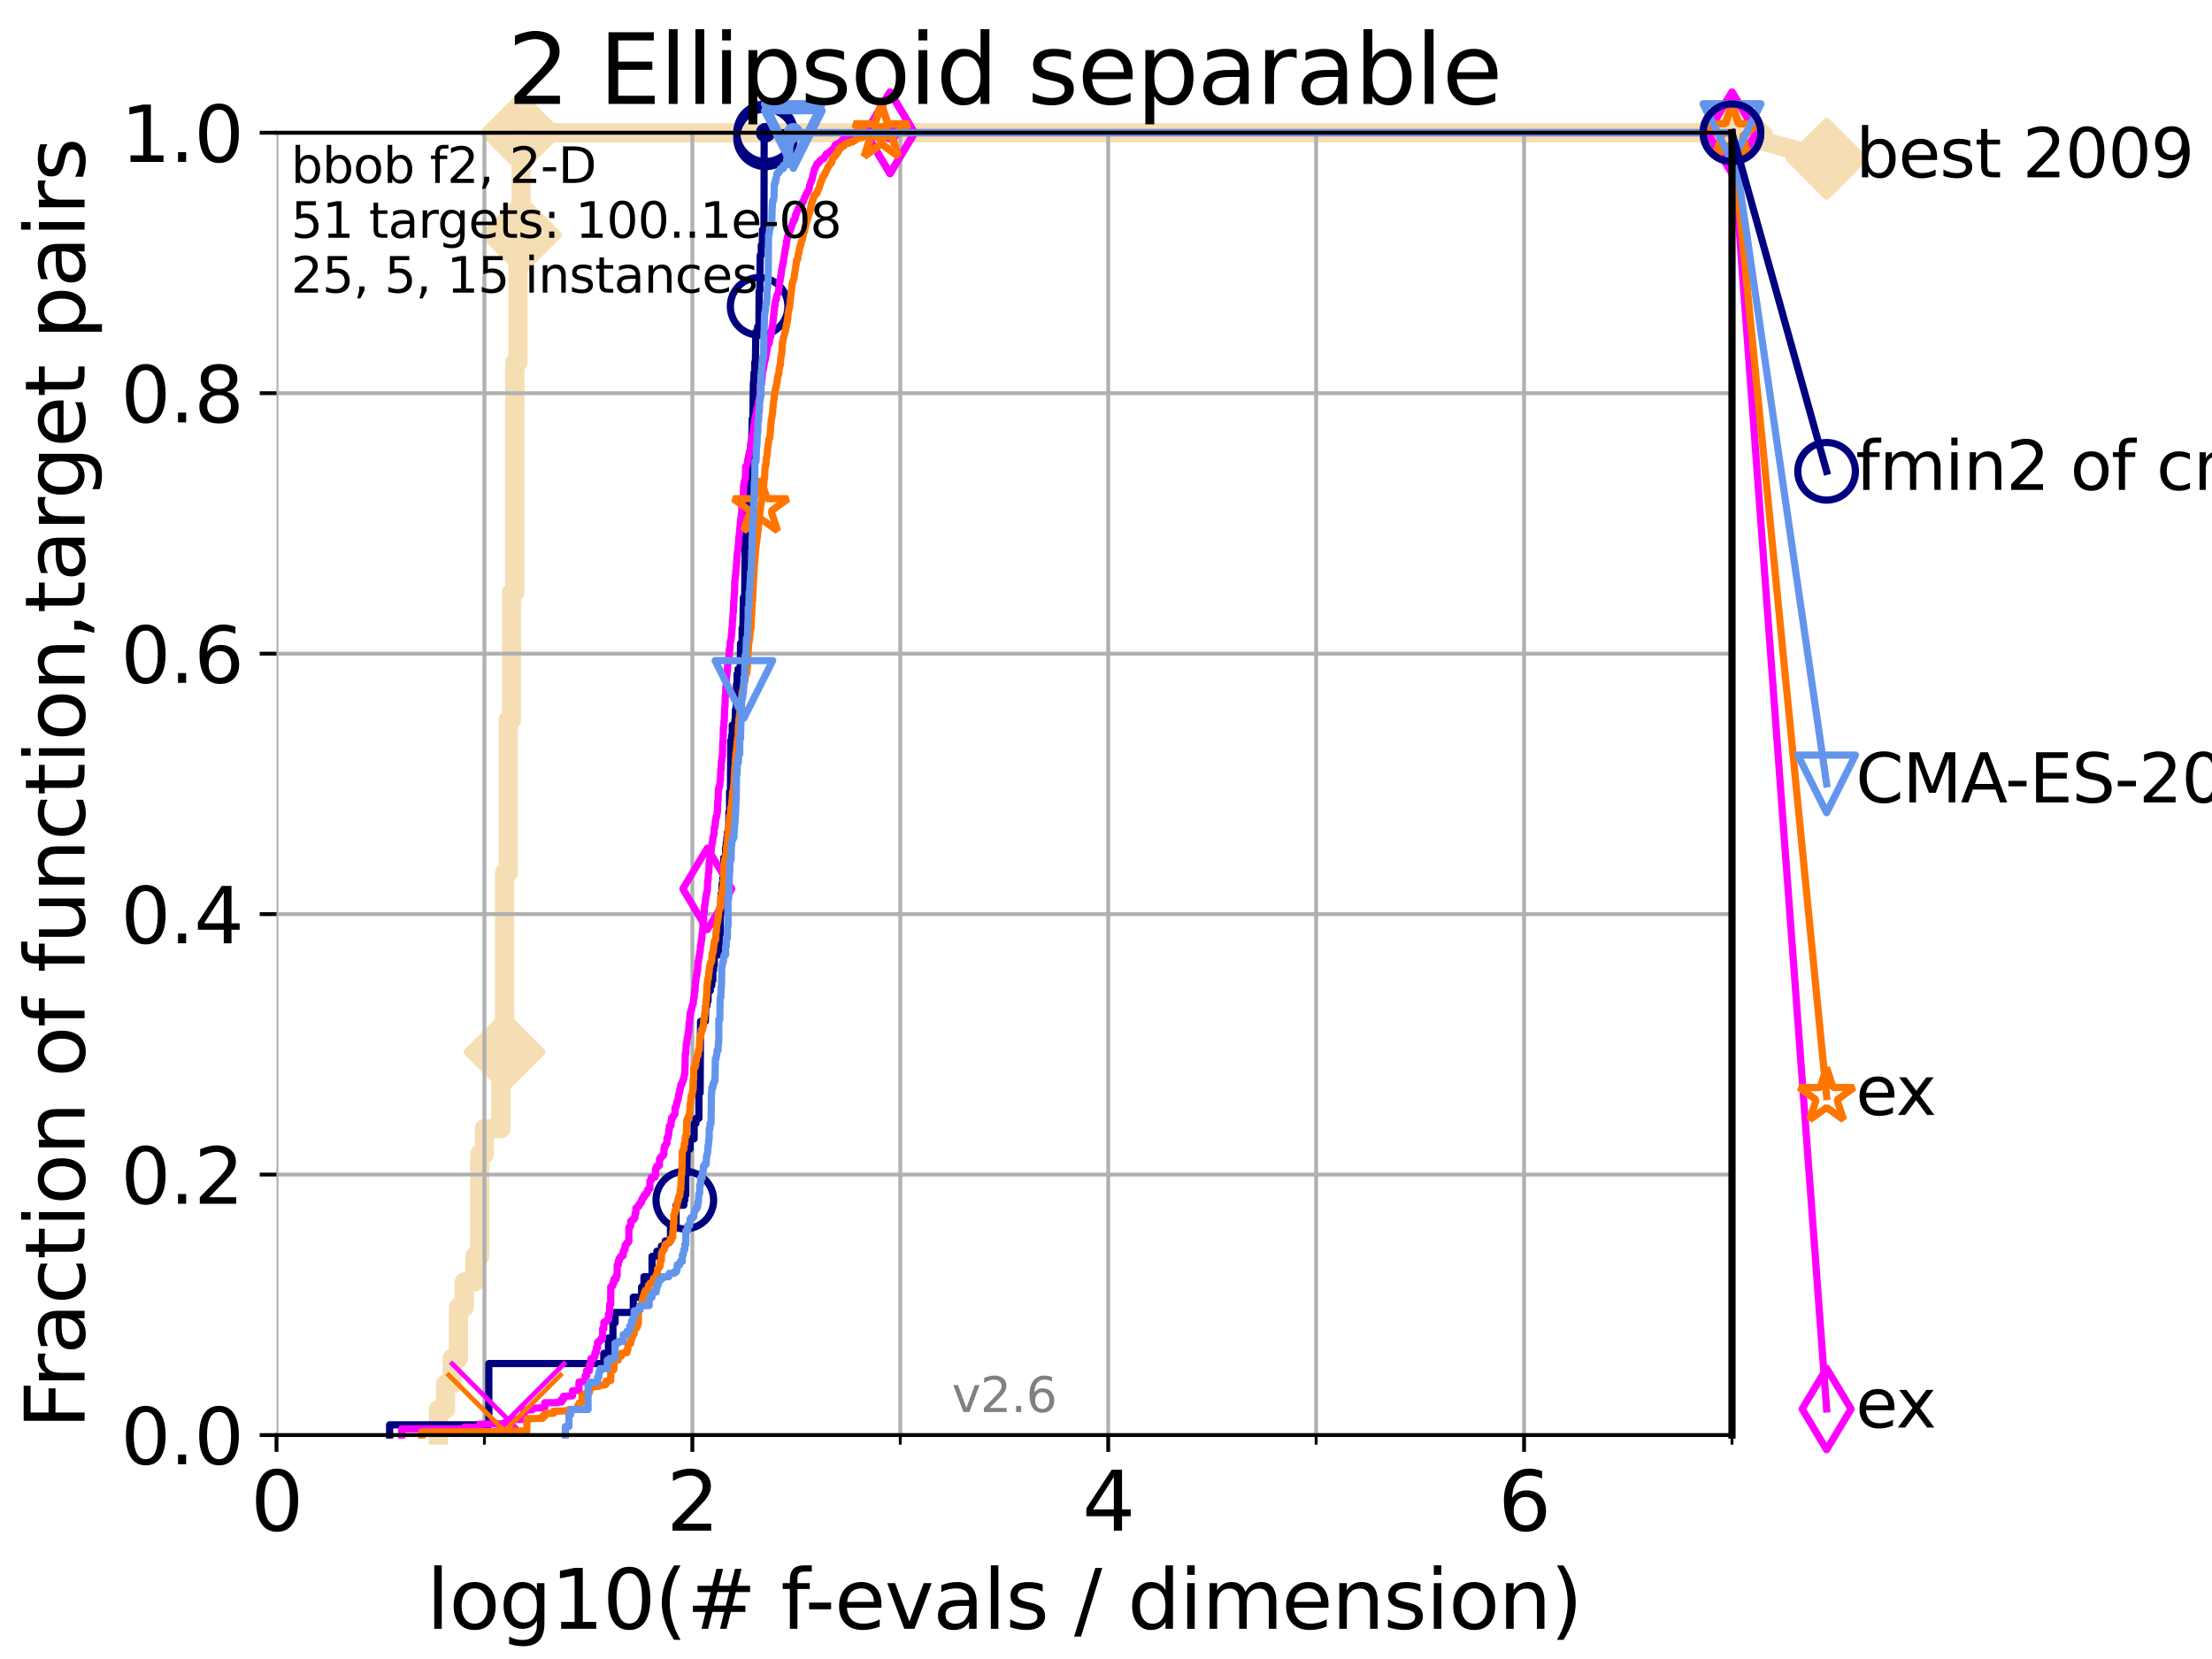 <?xml version="1.0" encoding="utf-8" standalone="no"?>
<!DOCTYPE svg PUBLIC "-//W3C//DTD SVG 1.1//EN"
  "http://www.w3.org/Graphics/SVG/1.1/DTD/svg11.dtd">
<svg xmlns:xlink="http://www.w3.org/1999/xlink" width="460.8pt" height="345.6pt" viewBox="0 0 460.8 345.6" xmlns="http://www.w3.org/2000/svg" version="1.1">
 <defs>
  <style type="text/css">*{stroke-linejoin: round; stroke-linecap: butt}</style>
 </defs>
 <g id="figure_1">
  <g id="patch_1">
   <path d="M 0 345.6 
L 460.8 345.6 
L 460.8 0 
L 0 0 
z
" style="fill: #ffffff"/>
  </g>
  <g id="axes_1">
   <g id="patch_2">
    <path d="M 57.6 298.944 
L 360.806 298.944 
L 360.806 27.648 
L 57.6 27.648 
z
" style="fill: #ffffff"/>
   </g>
   <g id="line2d_1">
    <path d="M 91.306 298.944 
L 91.306 293.624 
L 92.812 293.624 
L 92.812 288.305 
L 94.206 288.305 
L 94.206 282.985 
L 95.503 282.985 
L 95.503 272.346 
L 96.718 272.346 
L 96.718 267.027 
L 98.933 267.027 
L 98.933 261.707 
L 99.95 261.707 
L 99.95 240.429 
L 100.915 240.429 
L 100.915 235.11 
L 104.345 235.11 
L 104.345 219.151 
L 105.113 219.151 
L 105.113 181.914 
L 105.851 181.914 
L 105.851 149.997 
L 106.561 149.997 
L 106.561 123.4 
L 107.245 123.4 
L 107.245 75.524 
L 107.905 75.524 
L 107.905 48.926 
L 108.543 48.926 
L 108.543 27.648 
L 360.806 27.648 
" style="fill: none; stroke: #f5deb3; stroke-width: 4; stroke-linecap: square"/>
   </g>
   <g id="line2d_2">
    <defs>
     <path id="m239be4569b" d="M -0 7.778 
L 7.778 0 
L 0 -7.778 
L -7.778 -0 
z
" style="stroke: #f5deb3; stroke-width: 1.5; stroke-linejoin: miter"/>
    </defs>
    <g>
     <use xlink:href="#m239be4569b" x="105.113" y="219.151" style="fill: #f5deb3; stroke: #f5deb3; stroke-width: 1.5; stroke-linejoin: miter"/>
     <use xlink:href="#m239be4569b" x="108.543" y="48.926" style="fill: #f5deb3; stroke: #f5deb3; stroke-width: 1.5; stroke-linejoin: miter"/>
     <use xlink:href="#m239be4569b" x="108.543" y="27.648" style="fill: #f5deb3; stroke: #f5deb3; stroke-width: 1.5; stroke-linejoin: miter"/>
     <use xlink:href="#m239be4569b" x="108.543" y="27.648" style="fill: #f5deb3; stroke: #f5deb3; stroke-width: 1.5; stroke-linejoin: miter"/>
     <use xlink:href="#m239be4569b" x="360.806" y="27.648" style="fill: #f5deb3; stroke: #f5deb3; stroke-width: 1.5; stroke-linejoin: miter"/>
    </g>
   </g>
   <g id="line2d_3">
    <path style="fill: none; stroke: #f5deb3; stroke-width: 4; stroke-linecap: square"/>
    <g/>
   </g>
   <g id="line2d_4">
    <path d="M 360.806 27.648 
L 380.515 33.074 
" style="fill: none; stroke: #f5deb3; stroke-width: 4; stroke-linecap: square"/>
    <g>
     <use xlink:href="#m239be4569b" x="360.806" y="27.648" style="fill: #f5deb3; stroke: #f5deb3; stroke-width: 1.5; stroke-linejoin: miter"/>
     <use xlink:href="#m239be4569b" x="380.515" y="33.074" style="fill: #f5deb3; stroke: #f5deb3; stroke-width: 1.5; stroke-linejoin: miter"/>
    </g>
   </g>
   <g id="matplotlib.axis_1">
    <g id="xtick_1">
     <g id="line2d_5">
      <path d="M 57.6 298.944 
L 57.6 27.648 
" clip-path="url(#pedd1aafd4b)" style="fill: none; stroke: #b0b0b0; stroke-width: 0.8; stroke-linecap: square"/>
     </g>
     <g id="line2d_6">
      <defs>
       <path id="mdef1f63188" d="M 0 0 
L 0 3.5 
" style="stroke: #000000; stroke-width: 0.8"/>
      </defs>
      <g>
       <use xlink:href="#mdef1f63188" x="57.6" y="298.944" style="stroke: #000000; stroke-width: 0.8"/>
      </g>
     </g>
     <g id="text_1">
      <!-- 0 -->
      <g transform="translate(52.192 318.861)scale(0.17 -0.17)">
       <defs>
        <path id="DejaVuSans-30" d="M 2034 4250 
Q 1547 4250 1301 3770 
Q 1056 3291 1056 2328 
Q 1056 1369 1301 889 
Q 1547 409 2034 409 
Q 2525 409 2770 889 
Q 3016 1369 3016 2328 
Q 3016 3291 2770 3770 
Q 2525 4250 2034 4250 
z
M 2034 4750 
Q 2819 4750 3233 4129 
Q 3647 3509 3647 2328 
Q 3647 1150 3233 529 
Q 2819 -91 2034 -91 
Q 1250 -91 836 529 
Q 422 1150 422 2328 
Q 422 3509 836 4129 
Q 1250 4750 2034 4750 
z
" transform="scale(0.016)"/>
       </defs>
       <use xlink:href="#DejaVuSans-30"/>
      </g>
     </g>
    </g>
    <g id="xtick_2">
     <g id="line2d_7">
      <path d="M 144.23 298.944 
L 144.23 27.648 
" clip-path="url(#pedd1aafd4b)" style="fill: none; stroke: #b0b0b0; stroke-width: 0.8; stroke-linecap: square"/>
     </g>
     <g id="line2d_8">
      <g>
       <use xlink:href="#mdef1f63188" x="144.23" y="298.944" style="stroke: #000000; stroke-width: 0.8"/>
      </g>
     </g>
     <g id="text_2">
      <!-- 2 -->
      <g transform="translate(138.822 318.861)scale(0.17 -0.17)">
       <defs>
        <path id="DejaVuSans-32" d="M 1228 531 
L 3431 531 
L 3431 0 
L 469 0 
L 469 531 
Q 828 903 1448 1529 
Q 2069 2156 2228 2338 
Q 2531 2678 2651 2914 
Q 2772 3150 2772 3378 
Q 2772 3750 2511 3984 
Q 2250 4219 1831 4219 
Q 1534 4219 1204 4116 
Q 875 4013 500 3803 
L 500 4441 
Q 881 4594 1212 4672 
Q 1544 4750 1819 4750 
Q 2544 4750 2975 4387 
Q 3406 4025 3406 3419 
Q 3406 3131 3298 2873 
Q 3191 2616 2906 2266 
Q 2828 2175 2409 1742 
Q 1991 1309 1228 531 
z
" transform="scale(0.016)"/>
       </defs>
       <use xlink:href="#DejaVuSans-32"/>
      </g>
     </g>
    </g>
    <g id="xtick_3">
     <g id="line2d_9">
      <path d="M 230.861 298.944 
L 230.861 27.648 
" clip-path="url(#pedd1aafd4b)" style="fill: none; stroke: #b0b0b0; stroke-width: 0.8; stroke-linecap: square"/>
     </g>
     <g id="line2d_10">
      <g>
       <use xlink:href="#mdef1f63188" x="230.861" y="298.944" style="stroke: #000000; stroke-width: 0.8"/>
      </g>
     </g>
     <g id="text_3">
      <!-- 4 -->
      <g transform="translate(225.453 318.861)scale(0.17 -0.17)">
       <defs>
        <path id="DejaVuSans-34" d="M 2419 4116 
L 825 1625 
L 2419 1625 
L 2419 4116 
z
M 2253 4666 
L 3047 4666 
L 3047 1625 
L 3713 1625 
L 3713 1100 
L 3047 1100 
L 3047 0 
L 2419 0 
L 2419 1100 
L 313 1100 
L 313 1709 
L 2253 4666 
z
" transform="scale(0.016)"/>
       </defs>
       <use xlink:href="#DejaVuSans-34"/>
      </g>
     </g>
    </g>
    <g id="xtick_4">
     <g id="line2d_11">
      <path d="M 317.491 298.944 
L 317.491 27.648 
" clip-path="url(#pedd1aafd4b)" style="fill: none; stroke: #b0b0b0; stroke-width: 0.8; stroke-linecap: square"/>
     </g>
     <g id="line2d_12">
      <g>
       <use xlink:href="#mdef1f63188" x="317.491" y="298.944" style="stroke: #000000; stroke-width: 0.8"/>
      </g>
     </g>
     <g id="text_4">
      <!-- 6 -->
      <g transform="translate(312.083 318.861)scale(0.17 -0.17)">
       <defs>
        <path id="DejaVuSans-36" d="M 2113 2584 
Q 1688 2584 1439 2293 
Q 1191 2003 1191 1497 
Q 1191 994 1439 701 
Q 1688 409 2113 409 
Q 2538 409 2786 701 
Q 3034 994 3034 1497 
Q 3034 2003 2786 2293 
Q 2538 2584 2113 2584 
z
M 3366 4563 
L 3366 3988 
Q 3128 4100 2886 4159 
Q 2644 4219 2406 4219 
Q 1781 4219 1451 3797 
Q 1122 3375 1075 2522 
Q 1259 2794 1537 2939 
Q 1816 3084 2150 3084 
Q 2853 3084 3261 2657 
Q 3669 2231 3669 1497 
Q 3669 778 3244 343 
Q 2819 -91 2113 -91 
Q 1303 -91 875 529 
Q 447 1150 447 2328 
Q 447 3434 972 4092 
Q 1497 4750 2381 4750 
Q 2619 4750 2861 4703 
Q 3103 4656 3366 4563 
z
" transform="scale(0.016)"/>
       </defs>
       <use xlink:href="#DejaVuSans-36"/>
      </g>
     </g>
    </g>
    <g id="xtick_5">
     <g id="line2d_13">
      <path d="M 100.915 298.944 
L 100.915 27.648 
" clip-path="url(#pedd1aafd4b)" style="fill: none; stroke: #b0b0b0; stroke-width: 0.8; stroke-linecap: square"/>
     </g>
     <g id="line2d_14">
      <defs>
       <path id="m0c0a9518d3" d="M 0 0 
L 0 2 
" style="stroke: #000000; stroke-width: 0.6"/>
      </defs>
      <g>
       <use xlink:href="#m0c0a9518d3" x="100.915" y="298.944" style="stroke: #000000; stroke-width: 0.6"/>
      </g>
     </g>
    </g>
    <g id="xtick_6">
     <g id="line2d_15">
      <path d="M 187.546 298.944 
L 187.546 27.648 
" clip-path="url(#pedd1aafd4b)" style="fill: none; stroke: #b0b0b0; stroke-width: 0.8; stroke-linecap: square"/>
     </g>
     <g id="line2d_16">
      <g>
       <use xlink:href="#m0c0a9518d3" x="187.546" y="298.944" style="stroke: #000000; stroke-width: 0.6"/>
      </g>
     </g>
    </g>
    <g id="xtick_7">
     <g id="line2d_17">
      <path d="M 274.176 298.944 
L 274.176 27.648 
" clip-path="url(#pedd1aafd4b)" style="fill: none; stroke: #b0b0b0; stroke-width: 0.8; stroke-linecap: square"/>
     </g>
     <g id="line2d_18">
      <g>
       <use xlink:href="#m0c0a9518d3" x="274.176" y="298.944" style="stroke: #000000; stroke-width: 0.6"/>
      </g>
     </g>
    </g>
    <g id="xtick_8">
     <g id="line2d_19">
      <path d="M 360.806 298.944 
L 360.806 27.648 
" clip-path="url(#pedd1aafd4b)" style="fill: none; stroke: #b0b0b0; stroke-width: 0.8; stroke-linecap: square"/>
     </g>
     <g id="line2d_20">
      <g>
       <use xlink:href="#m0c0a9518d3" x="360.806" y="298.944" style="stroke: #000000; stroke-width: 0.6"/>
      </g>
     </g>
    </g>
    <g id="text_5">
     <!-- log10(# f-evals / dimension) -->
     <g transform="translate(88.823 339.314)scale(0.17 -0.17)">
      <defs>
       <path id="DejaVuSans-6c" d="M 603 4863 
L 1178 4863 
L 1178 0 
L 603 0 
L 603 4863 
z
" transform="scale(0.016)"/>
       <path id="DejaVuSans-6f" d="M 1959 3097 
Q 1497 3097 1228 2736 
Q 959 2375 959 1747 
Q 959 1119 1226 758 
Q 1494 397 1959 397 
Q 2419 397 2687 759 
Q 2956 1122 2956 1747 
Q 2956 2369 2687 2733 
Q 2419 3097 1959 3097 
z
M 1959 3584 
Q 2709 3584 3137 3096 
Q 3566 2609 3566 1747 
Q 3566 888 3137 398 
Q 2709 -91 1959 -91 
Q 1206 -91 779 398 
Q 353 888 353 1747 
Q 353 2609 779 3096 
Q 1206 3584 1959 3584 
z
" transform="scale(0.016)"/>
       <path id="DejaVuSans-67" d="M 2906 1791 
Q 2906 2416 2648 2759 
Q 2391 3103 1925 3103 
Q 1463 3103 1205 2759 
Q 947 2416 947 1791 
Q 947 1169 1205 825 
Q 1463 481 1925 481 
Q 2391 481 2648 825 
Q 2906 1169 2906 1791 
z
M 3481 434 
Q 3481 -459 3084 -895 
Q 2688 -1331 1869 -1331 
Q 1566 -1331 1297 -1286 
Q 1028 -1241 775 -1147 
L 775 -588 
Q 1028 -725 1275 -790 
Q 1522 -856 1778 -856 
Q 2344 -856 2625 -561 
Q 2906 -266 2906 331 
L 2906 616 
Q 2728 306 2450 153 
Q 2172 0 1784 0 
Q 1141 0 747 490 
Q 353 981 353 1791 
Q 353 2603 747 3093 
Q 1141 3584 1784 3584 
Q 2172 3584 2450 3431 
Q 2728 3278 2906 2969 
L 2906 3500 
L 3481 3500 
L 3481 434 
z
" transform="scale(0.016)"/>
       <path id="DejaVuSans-31" d="M 794 531 
L 1825 531 
L 1825 4091 
L 703 3866 
L 703 4441 
L 1819 4666 
L 2450 4666 
L 2450 531 
L 3481 531 
L 3481 0 
L 794 0 
L 794 531 
z
" transform="scale(0.016)"/>
       <path id="DejaVuSans-28" d="M 1984 4856 
Q 1566 4138 1362 3434 
Q 1159 2731 1159 2009 
Q 1159 1288 1364 580 
Q 1569 -128 1984 -844 
L 1484 -844 
Q 1016 -109 783 600 
Q 550 1309 550 2009 
Q 550 2706 781 3412 
Q 1013 4119 1484 4856 
L 1984 4856 
z
" transform="scale(0.016)"/>
       <path id="DejaVuSans-23" d="M 3272 2816 
L 2363 2816 
L 2100 1772 
L 3016 1772 
L 3272 2816 
z
M 2803 4594 
L 2478 3297 
L 3391 3297 
L 3719 4594 
L 4219 4594 
L 3897 3297 
L 4872 3297 
L 4872 2816 
L 3775 2816 
L 3519 1772 
L 4513 1772 
L 4513 1294 
L 3397 1294 
L 3072 0 
L 2572 0 
L 2894 1294 
L 1978 1294 
L 1656 0 
L 1153 0 
L 1478 1294 
L 494 1294 
L 494 1772 
L 1594 1772 
L 1856 2816 
L 850 2816 
L 850 3297 
L 1978 3297 
L 2297 4594 
L 2803 4594 
z
" transform="scale(0.016)"/>
       <path id="DejaVuSans-20" transform="scale(0.016)"/>
       <path id="DejaVuSans-66" d="M 2375 4863 
L 2375 4384 
L 1825 4384 
Q 1516 4384 1395 4259 
Q 1275 4134 1275 3809 
L 1275 3500 
L 2222 3500 
L 2222 3053 
L 1275 3053 
L 1275 0 
L 697 0 
L 697 3053 
L 147 3053 
L 147 3500 
L 697 3500 
L 697 3744 
Q 697 4328 969 4595 
Q 1241 4863 1831 4863 
L 2375 4863 
z
" transform="scale(0.016)"/>
       <path id="DejaVuSans-2d" d="M 313 2009 
L 1997 2009 
L 1997 1497 
L 313 1497 
L 313 2009 
z
" transform="scale(0.016)"/>
       <path id="DejaVuSans-65" d="M 3597 1894 
L 3597 1613 
L 953 1613 
Q 991 1019 1311 708 
Q 1631 397 2203 397 
Q 2534 397 2845 478 
Q 3156 559 3463 722 
L 3463 178 
Q 3153 47 2828 -22 
Q 2503 -91 2169 -91 
Q 1331 -91 842 396 
Q 353 884 353 1716 
Q 353 2575 817 3079 
Q 1281 3584 2069 3584 
Q 2775 3584 3186 3129 
Q 3597 2675 3597 1894 
z
M 3022 2063 
Q 3016 2534 2758 2815 
Q 2500 3097 2075 3097 
Q 1594 3097 1305 2825 
Q 1016 2553 972 2059 
L 3022 2063 
z
" transform="scale(0.016)"/>
       <path id="DejaVuSans-76" d="M 191 3500 
L 800 3500 
L 1894 563 
L 2988 3500 
L 3597 3500 
L 2284 0 
L 1503 0 
L 191 3500 
z
" transform="scale(0.016)"/>
       <path id="DejaVuSans-61" d="M 2194 1759 
Q 1497 1759 1228 1600 
Q 959 1441 959 1056 
Q 959 750 1161 570 
Q 1363 391 1709 391 
Q 2188 391 2477 730 
Q 2766 1069 2766 1631 
L 2766 1759 
L 2194 1759 
z
M 3341 1997 
L 3341 0 
L 2766 0 
L 2766 531 
Q 2569 213 2275 61 
Q 1981 -91 1556 -91 
Q 1019 -91 701 211 
Q 384 513 384 1019 
Q 384 1609 779 1909 
Q 1175 2209 1959 2209 
L 2766 2209 
L 2766 2266 
Q 2766 2663 2505 2880 
Q 2244 3097 1772 3097 
Q 1472 3097 1187 3025 
Q 903 2953 641 2809 
L 641 3341 
Q 956 3463 1253 3523 
Q 1550 3584 1831 3584 
Q 2591 3584 2966 3190 
Q 3341 2797 3341 1997 
z
" transform="scale(0.016)"/>
       <path id="DejaVuSans-73" d="M 2834 3397 
L 2834 2853 
Q 2591 2978 2328 3040 
Q 2066 3103 1784 3103 
Q 1356 3103 1142 2972 
Q 928 2841 928 2578 
Q 928 2378 1081 2264 
Q 1234 2150 1697 2047 
L 1894 2003 
Q 2506 1872 2764 1633 
Q 3022 1394 3022 966 
Q 3022 478 2636 193 
Q 2250 -91 1575 -91 
Q 1294 -91 989 -36 
Q 684 19 347 128 
L 347 722 
Q 666 556 975 473 
Q 1284 391 1588 391 
Q 1994 391 2212 530 
Q 2431 669 2431 922 
Q 2431 1156 2273 1281 
Q 2116 1406 1581 1522 
L 1381 1569 
Q 847 1681 609 1914 
Q 372 2147 372 2553 
Q 372 3047 722 3315 
Q 1072 3584 1716 3584 
Q 2034 3584 2315 3537 
Q 2597 3491 2834 3397 
z
" transform="scale(0.016)"/>
       <path id="DejaVuSans-2f" d="M 1625 4666 
L 2156 4666 
L 531 -594 
L 0 -594 
L 1625 4666 
z
" transform="scale(0.016)"/>
       <path id="DejaVuSans-64" d="M 2906 2969 
L 2906 4863 
L 3481 4863 
L 3481 0 
L 2906 0 
L 2906 525 
Q 2725 213 2448 61 
Q 2172 -91 1784 -91 
Q 1150 -91 751 415 
Q 353 922 353 1747 
Q 353 2572 751 3078 
Q 1150 3584 1784 3584 
Q 2172 3584 2448 3432 
Q 2725 3281 2906 2969 
z
M 947 1747 
Q 947 1113 1208 752 
Q 1469 391 1925 391 
Q 2381 391 2643 752 
Q 2906 1113 2906 1747 
Q 2906 2381 2643 2742 
Q 2381 3103 1925 3103 
Q 1469 3103 1208 2742 
Q 947 2381 947 1747 
z
" transform="scale(0.016)"/>
       <path id="DejaVuSans-69" d="M 603 3500 
L 1178 3500 
L 1178 0 
L 603 0 
L 603 3500 
z
M 603 4863 
L 1178 4863 
L 1178 4134 
L 603 4134 
L 603 4863 
z
" transform="scale(0.016)"/>
       <path id="DejaVuSans-6d" d="M 3328 2828 
Q 3544 3216 3844 3400 
Q 4144 3584 4550 3584 
Q 5097 3584 5394 3201 
Q 5691 2819 5691 2113 
L 5691 0 
L 5113 0 
L 5113 2094 
Q 5113 2597 4934 2840 
Q 4756 3084 4391 3084 
Q 3944 3084 3684 2787 
Q 3425 2491 3425 1978 
L 3425 0 
L 2847 0 
L 2847 2094 
Q 2847 2600 2669 2842 
Q 2491 3084 2119 3084 
Q 1678 3084 1418 2786 
Q 1159 2488 1159 1978 
L 1159 0 
L 581 0 
L 581 3500 
L 1159 3500 
L 1159 2956 
Q 1356 3278 1631 3431 
Q 1906 3584 2284 3584 
Q 2666 3584 2933 3390 
Q 3200 3197 3328 2828 
z
" transform="scale(0.016)"/>
       <path id="DejaVuSans-6e" d="M 3513 2113 
L 3513 0 
L 2938 0 
L 2938 2094 
Q 2938 2591 2744 2837 
Q 2550 3084 2163 3084 
Q 1697 3084 1428 2787 
Q 1159 2491 1159 1978 
L 1159 0 
L 581 0 
L 581 3500 
L 1159 3500 
L 1159 2956 
Q 1366 3272 1645 3428 
Q 1925 3584 2291 3584 
Q 2894 3584 3203 3211 
Q 3513 2838 3513 2113 
z
" transform="scale(0.016)"/>
       <path id="DejaVuSans-29" d="M 513 4856 
L 1013 4856 
Q 1481 4119 1714 3412 
Q 1947 2706 1947 2009 
Q 1947 1309 1714 600 
Q 1481 -109 1013 -844 
L 513 -844 
Q 928 -128 1133 580 
Q 1338 1288 1338 2009 
Q 1338 2731 1133 3434 
Q 928 4138 513 4856 
z
" transform="scale(0.016)"/>
      </defs>
      <use xlink:href="#DejaVuSans-6c"/>
      <use xlink:href="#DejaVuSans-6f" x="27.783"/>
      <use xlink:href="#DejaVuSans-67" x="88.965"/>
      <use xlink:href="#DejaVuSans-31" x="152.441"/>
      <use xlink:href="#DejaVuSans-30" x="216.064"/>
      <use xlink:href="#DejaVuSans-28" x="279.688"/>
      <use xlink:href="#DejaVuSans-23" x="318.701"/>
      <use xlink:href="#DejaVuSans-20" x="402.49"/>
      <use xlink:href="#DejaVuSans-66" x="434.277"/>
      <use xlink:href="#DejaVuSans-2d" x="463.982"/>
      <use xlink:href="#DejaVuSans-65" x="500.066"/>
      <use xlink:href="#DejaVuSans-76" x="561.59"/>
      <use xlink:href="#DejaVuSans-61" x="620.77"/>
      <use xlink:href="#DejaVuSans-6c" x="682.049"/>
      <use xlink:href="#DejaVuSans-73" x="709.832"/>
      <use xlink:href="#DejaVuSans-20" x="761.932"/>
      <use xlink:href="#DejaVuSans-2f" x="793.719"/>
      <use xlink:href="#DejaVuSans-20" x="827.41"/>
      <use xlink:href="#DejaVuSans-64" x="859.197"/>
      <use xlink:href="#DejaVuSans-69" x="922.674"/>
      <use xlink:href="#DejaVuSans-6d" x="950.457"/>
      <use xlink:href="#DejaVuSans-65" x="1047.869"/>
      <use xlink:href="#DejaVuSans-6e" x="1109.393"/>
      <use xlink:href="#DejaVuSans-73" x="1172.771"/>
      <use xlink:href="#DejaVuSans-69" x="1224.871"/>
      <use xlink:href="#DejaVuSans-6f" x="1252.654"/>
      <use xlink:href="#DejaVuSans-6e" x="1313.836"/>
      <use xlink:href="#DejaVuSans-29" x="1377.215"/>
     </g>
    </g>
   </g>
   <g id="matplotlib.axis_2">
    <g id="ytick_1">
     <g id="line2d_21">
      <path d="M 57.6 298.944 
L 360.806 298.944 
" clip-path="url(#pedd1aafd4b)" style="fill: none; stroke: #b0b0b0; stroke-width: 0.8; stroke-linecap: square"/>
     </g>
     <g id="line2d_22">
      <defs>
       <path id="mab950a5129" d="M 0 0 
L -3.5 0 
" style="stroke: #000000; stroke-width: 0.8"/>
      </defs>
      <g>
       <use xlink:href="#mab950a5129" x="57.6" y="298.944" style="stroke: #000000; stroke-width: 0.8"/>
      </g>
     </g>
     <g id="text_6">
      <!-- 0.0 -->
      <g transform="translate(25.155 305.023)scale(0.16 -0.16)">
       <defs>
        <path id="DejaVuSans-2e" d="M 684 794 
L 1344 794 
L 1344 0 
L 684 0 
L 684 794 
z
" transform="scale(0.016)"/>
       </defs>
       <use xlink:href="#DejaVuSans-30"/>
       <use xlink:href="#DejaVuSans-2e" x="63.623"/>
       <use xlink:href="#DejaVuSans-30" x="95.41"/>
      </g>
     </g>
    </g>
    <g id="ytick_2">
     <g id="line2d_23">
      <path d="M 57.6 244.685 
L 360.806 244.685 
" clip-path="url(#pedd1aafd4b)" style="fill: none; stroke: #b0b0b0; stroke-width: 0.8; stroke-linecap: square"/>
     </g>
     <g id="line2d_24">
      <g>
       <use xlink:href="#mab950a5129" x="57.6" y="244.685" style="stroke: #000000; stroke-width: 0.8"/>
      </g>
     </g>
     <g id="text_7">
      <!-- 0.2 -->
      <g transform="translate(25.155 250.764)scale(0.16 -0.16)">
       <use xlink:href="#DejaVuSans-30"/>
       <use xlink:href="#DejaVuSans-2e" x="63.623"/>
       <use xlink:href="#DejaVuSans-32" x="95.41"/>
      </g>
     </g>
    </g>
    <g id="ytick_3">
     <g id="line2d_25">
      <path d="M 57.6 190.426 
L 360.806 190.426 
" clip-path="url(#pedd1aafd4b)" style="fill: none; stroke: #b0b0b0; stroke-width: 0.8; stroke-linecap: square"/>
     </g>
     <g id="line2d_26">
      <g>
       <use xlink:href="#mab950a5129" x="57.6" y="190.426" style="stroke: #000000; stroke-width: 0.8"/>
      </g>
     </g>
     <g id="text_8">
      <!-- 0.4 -->
      <g transform="translate(25.155 196.504)scale(0.16 -0.16)">
       <use xlink:href="#DejaVuSans-30"/>
       <use xlink:href="#DejaVuSans-2e" x="63.623"/>
       <use xlink:href="#DejaVuSans-34" x="95.41"/>
      </g>
     </g>
    </g>
    <g id="ytick_4">
     <g id="line2d_27">
      <path d="M 57.6 136.166 
L 360.806 136.166 
" clip-path="url(#pedd1aafd4b)" style="fill: none; stroke: #b0b0b0; stroke-width: 0.8; stroke-linecap: square"/>
     </g>
     <g id="line2d_28">
      <g>
       <use xlink:href="#mab950a5129" x="57.6" y="136.166" style="stroke: #000000; stroke-width: 0.8"/>
      </g>
     </g>
     <g id="text_9">
      <!-- 0.6 -->
      <g transform="translate(25.155 142.245)scale(0.16 -0.16)">
       <use xlink:href="#DejaVuSans-30"/>
       <use xlink:href="#DejaVuSans-2e" x="63.623"/>
       <use xlink:href="#DejaVuSans-36" x="95.41"/>
      </g>
     </g>
    </g>
    <g id="ytick_5">
     <g id="line2d_29">
      <path d="M 57.6 81.907 
L 360.806 81.907 
" clip-path="url(#pedd1aafd4b)" style="fill: none; stroke: #b0b0b0; stroke-width: 0.8; stroke-linecap: square"/>
     </g>
     <g id="line2d_30">
      <g>
       <use xlink:href="#mab950a5129" x="57.6" y="81.907" style="stroke: #000000; stroke-width: 0.8"/>
      </g>
     </g>
     <g id="text_10">
      <!-- 0.8 -->
      <g transform="translate(25.155 87.986)scale(0.16 -0.16)">
       <defs>
        <path id="DejaVuSans-38" d="M 2034 2216 
Q 1584 2216 1326 1975 
Q 1069 1734 1069 1313 
Q 1069 891 1326 650 
Q 1584 409 2034 409 
Q 2484 409 2743 651 
Q 3003 894 3003 1313 
Q 3003 1734 2745 1975 
Q 2488 2216 2034 2216 
z
M 1403 2484 
Q 997 2584 770 2862 
Q 544 3141 544 3541 
Q 544 4100 942 4425 
Q 1341 4750 2034 4750 
Q 2731 4750 3128 4425 
Q 3525 4100 3525 3541 
Q 3525 3141 3298 2862 
Q 3072 2584 2669 2484 
Q 3125 2378 3379 2068 
Q 3634 1759 3634 1313 
Q 3634 634 3220 271 
Q 2806 -91 2034 -91 
Q 1263 -91 848 271 
Q 434 634 434 1313 
Q 434 1759 690 2068 
Q 947 2378 1403 2484 
z
M 1172 3481 
Q 1172 3119 1398 2916 
Q 1625 2713 2034 2713 
Q 2441 2713 2670 2916 
Q 2900 3119 2900 3481 
Q 2900 3844 2670 4047 
Q 2441 4250 2034 4250 
Q 1625 4250 1398 4047 
Q 1172 3844 1172 3481 
z
" transform="scale(0.016)"/>
       </defs>
       <use xlink:href="#DejaVuSans-30"/>
       <use xlink:href="#DejaVuSans-2e" x="63.623"/>
       <use xlink:href="#DejaVuSans-38" x="95.41"/>
      </g>
     </g>
    </g>
    <g id="ytick_6">
     <g id="line2d_31">
      <path d="M 57.6 27.648 
L 360.806 27.648 
" clip-path="url(#pedd1aafd4b)" style="fill: none; stroke: #b0b0b0; stroke-width: 0.8; stroke-linecap: square"/>
     </g>
     <g id="line2d_32">
      <g>
       <use xlink:href="#mab950a5129" x="57.6" y="27.648" style="stroke: #000000; stroke-width: 0.8"/>
      </g>
     </g>
     <g id="text_11">
      <!-- 1.0 -->
      <g transform="translate(25.155 33.727)scale(0.16 -0.16)">
       <use xlink:href="#DejaVuSans-31"/>
       <use xlink:href="#DejaVuSans-2e" x="63.623"/>
       <use xlink:href="#DejaVuSans-30" x="95.41"/>
      </g>
     </g>
    </g>
    <g id="text_12">
     <!-- Fraction of function,target pairs -->
     <g transform="translate(17.62 297.681)rotate(-90)scale(0.17 -0.17)">
      <defs>
       <path id="DejaVuSans-46" d="M 628 4666 
L 3309 4666 
L 3309 4134 
L 1259 4134 
L 1259 2759 
L 3109 2759 
L 3109 2228 
L 1259 2228 
L 1259 0 
L 628 0 
L 628 4666 
z
" transform="scale(0.016)"/>
       <path id="DejaVuSans-72" d="M 2631 2963 
Q 2534 3019 2420 3045 
Q 2306 3072 2169 3072 
Q 1681 3072 1420 2755 
Q 1159 2438 1159 1844 
L 1159 0 
L 581 0 
L 581 3500 
L 1159 3500 
L 1159 2956 
Q 1341 3275 1631 3429 
Q 1922 3584 2338 3584 
Q 2397 3584 2469 3576 
Q 2541 3569 2628 3553 
L 2631 2963 
z
" transform="scale(0.016)"/>
       <path id="DejaVuSans-63" d="M 3122 3366 
L 3122 2828 
Q 2878 2963 2633 3030 
Q 2388 3097 2138 3097 
Q 1578 3097 1268 2742 
Q 959 2388 959 1747 
Q 959 1106 1268 751 
Q 1578 397 2138 397 
Q 2388 397 2633 464 
Q 2878 531 3122 666 
L 3122 134 
Q 2881 22 2623 -34 
Q 2366 -91 2075 -91 
Q 1284 -91 818 406 
Q 353 903 353 1747 
Q 353 2603 823 3093 
Q 1294 3584 2113 3584 
Q 2378 3584 2631 3529 
Q 2884 3475 3122 3366 
z
" transform="scale(0.016)"/>
       <path id="DejaVuSans-74" d="M 1172 4494 
L 1172 3500 
L 2356 3500 
L 2356 3053 
L 1172 3053 
L 1172 1153 
Q 1172 725 1289 603 
Q 1406 481 1766 481 
L 2356 481 
L 2356 0 
L 1766 0 
Q 1100 0 847 248 
Q 594 497 594 1153 
L 594 3053 
L 172 3053 
L 172 3500 
L 594 3500 
L 594 4494 
L 1172 4494 
z
" transform="scale(0.016)"/>
       <path id="DejaVuSans-75" d="M 544 1381 
L 544 3500 
L 1119 3500 
L 1119 1403 
Q 1119 906 1312 657 
Q 1506 409 1894 409 
Q 2359 409 2629 706 
Q 2900 1003 2900 1516 
L 2900 3500 
L 3475 3500 
L 3475 0 
L 2900 0 
L 2900 538 
Q 2691 219 2414 64 
Q 2138 -91 1772 -91 
Q 1169 -91 856 284 
Q 544 659 544 1381 
z
M 1991 3584 
L 1991 3584 
z
" transform="scale(0.016)"/>
       <path id="DejaVuSans-2c" d="M 750 794 
L 1409 794 
L 1409 256 
L 897 -744 
L 494 -744 
L 750 256 
L 750 794 
z
" transform="scale(0.016)"/>
       <path id="DejaVuSans-70" d="M 1159 525 
L 1159 -1331 
L 581 -1331 
L 581 3500 
L 1159 3500 
L 1159 2969 
Q 1341 3281 1617 3432 
Q 1894 3584 2278 3584 
Q 2916 3584 3314 3078 
Q 3713 2572 3713 1747 
Q 3713 922 3314 415 
Q 2916 -91 2278 -91 
Q 1894 -91 1617 61 
Q 1341 213 1159 525 
z
M 3116 1747 
Q 3116 2381 2855 2742 
Q 2594 3103 2138 3103 
Q 1681 3103 1420 2742 
Q 1159 2381 1159 1747 
Q 1159 1113 1420 752 
Q 1681 391 2138 391 
Q 2594 391 2855 752 
Q 3116 1113 3116 1747 
z
" transform="scale(0.016)"/>
      </defs>
      <use xlink:href="#DejaVuSans-46"/>
      <use xlink:href="#DejaVuSans-72" x="50.27"/>
      <use xlink:href="#DejaVuSans-61" x="91.383"/>
      <use xlink:href="#DejaVuSans-63" x="152.662"/>
      <use xlink:href="#DejaVuSans-74" x="207.643"/>
      <use xlink:href="#DejaVuSans-69" x="246.852"/>
      <use xlink:href="#DejaVuSans-6f" x="274.635"/>
      <use xlink:href="#DejaVuSans-6e" x="335.816"/>
      <use xlink:href="#DejaVuSans-20" x="399.195"/>
      <use xlink:href="#DejaVuSans-6f" x="430.982"/>
      <use xlink:href="#DejaVuSans-66" x="492.164"/>
      <use xlink:href="#DejaVuSans-20" x="527.369"/>
      <use xlink:href="#DejaVuSans-66" x="559.156"/>
      <use xlink:href="#DejaVuSans-75" x="594.361"/>
      <use xlink:href="#DejaVuSans-6e" x="657.74"/>
      <use xlink:href="#DejaVuSans-63" x="721.119"/>
      <use xlink:href="#DejaVuSans-74" x="776.1"/>
      <use xlink:href="#DejaVuSans-69" x="815.309"/>
      <use xlink:href="#DejaVuSans-6f" x="843.092"/>
      <use xlink:href="#DejaVuSans-6e" x="904.273"/>
      <use xlink:href="#DejaVuSans-2c" x="967.652"/>
      <use xlink:href="#DejaVuSans-74" x="999.439"/>
      <use xlink:href="#DejaVuSans-61" x="1038.648"/>
      <use xlink:href="#DejaVuSans-72" x="1099.928"/>
      <use xlink:href="#DejaVuSans-67" x="1139.291"/>
      <use xlink:href="#DejaVuSans-65" x="1202.768"/>
      <use xlink:href="#DejaVuSans-74" x="1264.291"/>
      <use xlink:href="#DejaVuSans-20" x="1303.5"/>
      <use xlink:href="#DejaVuSans-70" x="1335.287"/>
      <use xlink:href="#DejaVuSans-61" x="1398.764"/>
      <use xlink:href="#DejaVuSans-69" x="1460.043"/>
      <use xlink:href="#DejaVuSans-72" x="1487.826"/>
      <use xlink:href="#DejaVuSans-73" x="1528.939"/>
     </g>
    </g>
   </g>
   <g id="line2d_33">
    <defs>
     <path id="ma86cff0ff2" d="M 0 1.5 
C 0.398 1.5 0.779 1.342 1.061 1.061 
C 1.342 0.779 1.5 0.398 1.5 0 
C 1.5 -0.398 1.342 -0.779 1.061 -1.061 
C 0.779 -1.342 0.398 -1.5 0 -1.5 
C -0.398 -1.5 -0.779 -1.342 -1.061 -1.061 
C -1.342 -0.779 -1.5 -0.398 -1.5 0 
C -1.5 0.398 -1.342 0.779 -1.061 1.061 
C -0.779 1.342 -0.398 1.5 0 1.5 
z
" style="stroke: #f5deb3"/>
    </defs>
    <g>
     <use xlink:href="#ma86cff0ff2" x="108.543" y="27.648" style="fill: #f5deb3; stroke: #f5deb3"/>
     <use xlink:href="#ma86cff0ff2" x="108.543" y="27.648" style="fill: #f5deb3; stroke: #f5deb3"/>
    </g>
   </g>
   <g id="line2d_34">
    <defs>
     <path id="m857cc84e81" d="M 0 1.5 
C 0.398 1.5 0.779 1.342 1.061 1.061 
C 1.342 0.779 1.5 0.398 1.5 0 
C 1.5 -0.398 1.342 -0.779 1.061 -1.061 
C 0.779 -1.342 0.398 -1.5 0 -1.5 
C -0.398 -1.5 -0.779 -1.342 -1.061 -1.061 
C -1.342 -0.779 -1.5 -0.398 -1.5 0 
C -1.5 0.398 -1.342 0.779 -1.061 1.061 
C -0.779 1.342 -0.398 1.5 0 1.5 
z
" style="stroke: #000080"/>
    </defs>
    <g>
     <use xlink:href="#m857cc84e81" x="159.485" y="27.648" style="fill: #000080; stroke: #000080"/>
     <use xlink:href="#m857cc84e81" x="159.485" y="27.648" style="fill: #000080; stroke: #000080"/>
    </g>
   </g>
   <g id="line2d_35">
    <path d="M 81.166 298.944 
L 81.166 296.816 
L 101.833 296.816 
L 101.833 284.049 
L 125.779 284.049 
L 125.779 281.922 
L 126.757 281.922 
L 126.757 278.73 
L 127.686 278.73 
L 127.686 275.538 
L 128.134 275.538 
L 128.134 273.41 
L 131.929 273.41 
L 131.929 270.219 
L 133.656 270.219 
L 133.656 268.091 
L 134.145 268.091 
L 134.145 265.963 
L 135.835 265.963 
L 135.835 261.707 
L 136.837 261.707 
L 136.837 260.643 
L 137.788 260.643 
L 137.788 259.579 
L 138.566 259.579 
L 138.566 258.516 
L 139.677 258.516 
L 139.677 255.324 
L 140.838 255.324 
L 140.838 251.068 
L 142.456 251.068 
L 142.456 250.004 
L 142.662 250.004 
L 142.662 248.94 
L 142.865 248.94 
L 142.865 244.685 
L 143.066 244.685 
L 143.166 239.365 
L 143.754 239.365 
L 143.754 237.237 
L 144.603 237.237 
L 144.603 234.046 
L 144.968 234.046 
L 144.968 232.982 
L 145.591 232.982 
L 145.591 227.662 
L 145.852 227.662 
L 145.938 212.768 
L 146.941 212.768 
L 147.022 209.576 
L 147.264 209.576 
L 147.264 208.512 
L 147.503 208.512 
L 147.503 206.384 
L 147.971 206.384 
L 147.971 205.32 
L 148.277 205.32 
L 148.277 204.256 
L 148.503 204.256 
L 148.503 202.129 
L 148.652 202.129 
L 148.652 201.065 
L 148.801 201.065 
L 148.801 198.937 
L 149.595 198.937 
L 149.595 197.873 
L 149.876 197.873 
L 149.876 194.681 
L 150.015 194.681 
L 150.084 190.426 
L 150.152 190.426 
L 150.221 186.17 
L 150.357 186.17 
L 150.425 184.042 
L 150.56 184.042 
L 150.56 182.978 
L 150.694 182.978 
L 150.76 178.723 
L 151.155 178.723 
L 151.155 176.595 
L 151.285 176.595 
L 151.285 175.531 
L 151.414 175.531 
L 151.414 174.467 
L 151.542 174.467 
L 151.542 173.403 
L 151.795 173.403 
L 151.858 169.147 
L 151.983 169.147 
L 151.983 164.892 
L 152.169 164.892 
L 152.23 154.253 
L 152.414 154.253 
L 152.414 153.189 
L 152.535 153.189 
L 152.535 151.061 
L 153.072 151.061 
L 153.072 149.997 
L 153.189 149.997 
L 153.189 147.869 
L 153.364 147.869 
L 153.421 142.55 
L 153.536 142.55 
L 153.536 140.422 
L 153.764 140.422 
L 153.764 139.358 
L 154.212 139.358 
L 154.268 134.039 
L 154.596 134.039 
L 154.596 130.847 
L 154.758 130.847 
L 154.865 124.463 
L 155.13 124.463 
L 155.235 111.697 
L 155.34 111.697 
L 155.444 106.377 
L 155.701 106.377 
L 155.701 99.994 
L 155.854 99.994 
L 155.854 97.866 
L 156.056 97.866 
L 156.056 96.802 
L 156.255 96.802 
L 156.255 94.674 
L 156.403 94.674 
L 156.403 92.546 
L 156.599 92.546 
L 156.697 87.227 
L 156.841 87.227 
L 156.937 79.779 
L 156.985 79.779 
L 157.081 77.652 
L 157.222 77.652 
L 157.222 75.524 
L 157.363 75.524 
L 157.457 69.14 
L 157.826 69.14 
L 157.826 68.076 
L 158.098 68.076 
L 158.143 60.629 
L 158.277 60.629 
L 158.366 53.182 
L 158.586 53.182 
L 158.586 51.054 
L 158.804 51.054 
L 158.848 47.862 
L 159.148 47.862 
L 159.19 28.712 
L 159.485 28.712 
L 159.485 27.648 
L 360.806 27.648 
L 360.806 27.648 
" style="fill: none; stroke: #000080; stroke-width: 1.5; stroke-linecap: square"/>
   </g>
   <g id="line2d_36">
    <defs>
     <path id="mcae248f880" d="M 0 6 
C 1.591 6 3.117 5.368 4.243 4.243 
C 5.368 3.117 6 1.591 6 0 
C 6 -1.591 5.368 -3.117 4.243 -4.243 
C 3.117 -5.368 1.591 -6 0 -6 
C -1.591 -6 -3.117 -5.368 -4.243 -4.243 
C -5.368 -3.117 -6 -1.591 -6 0 
C -6 1.591 -5.368 3.117 -4.243 4.243 
C -3.117 5.368 -1.591 6 0 6 
z
" style="stroke: #000080; stroke-width: 1.5"/>
    </defs>
    <g>
     <use xlink:href="#mcae248f880" x="142.662" y="250.004" style="fill-opacity: 0; stroke: #000080; stroke-width: 1.5"/>
     <use xlink:href="#mcae248f880" x="158.143" y="63.821" style="fill-opacity: 0; stroke: #000080; stroke-width: 1.5"/>
     <use xlink:href="#mcae248f880" x="159.485" y="28.712" style="fill-opacity: 0; stroke: #000080; stroke-width: 1.5"/>
     <use xlink:href="#mcae248f880" x="159.485" y="27.648" style="fill-opacity: 0; stroke: #000080; stroke-width: 1.5"/>
     <use xlink:href="#mcae248f880" x="360.806" y="27.648" style="fill-opacity: 0; stroke: #000080; stroke-width: 1.5"/>
    </g>
   </g>
   <g id="line2d_37">
    <path style="fill: none; stroke: #000080; stroke-width: 1.5; stroke-linecap: square"/>
    <g/>
   </g>
   <g id="line2d_38">
    <defs>
     <path id="m8985445459" d="M 0 1.5 
C 0.398 1.5 0.779 1.342 1.061 1.061 
C 1.342 0.779 1.5 0.398 1.5 0 
C 1.5 -0.398 1.342 -0.779 1.061 -1.061 
C 0.779 -1.342 0.398 -1.5 0 -1.5 
C -0.398 -1.5 -0.779 -1.342 -1.061 -1.061 
C -1.342 -0.779 -1.5 -0.398 -1.5 0 
C -1.5 0.398 -1.342 0.779 -1.061 1.061 
C -0.779 1.342 -0.398 1.5 0 1.5 
z
" style="stroke: #ff00ff"/>
    </defs>
    <g>
     <use xlink:href="#m8985445459" x="185.406" y="27.648" style="fill: #ff00ff; stroke: #ff00ff"/>
     <use xlink:href="#m8985445459" x="185.406" y="27.648" style="fill: #ff00ff; stroke: #ff00ff"/>
    </g>
   </g>
   <g id="line2d_39">
    <path d="M 83.678 298.944 
L 83.678 297.667 
L 96.718 297.667 
L 96.718 297.313 
L 99.95 297.313 
L 99.95 296.674 
L 105.113 296.603 
L 105.113 296.391 
L 105.851 296.391 
L 105.851 295.752 
L 109.159 295.681 
L 109.159 293.766 
L 110.897 293.695 
L 110.897 293.341 
L 113.478 293.27 
L 113.478 292.206 
L 116.17 292.206 
L 116.17 292.064 
L 116.988 292.064 
L 116.988 291.497 
L 117.384 291.497 
L 117.384 290.858 
L 119.248 290.787 
L 119.248 289.723 
L 120.284 289.653 
L 120.284 289.582 
L 120.617 289.582 
L 120.617 287.879 
L 121.582 287.808 
L 121.582 287.738 
L 121.893 287.738 
L 121.893 286.603 
L 122.199 286.603 
L 122.199 285.539 
L 122.796 285.539 
L 122.796 284.262 
L 123.088 284.262 
L 123.088 283.056 
L 123.658 283.056 
L 123.658 282.631 
L 123.936 282.631 
L 123.936 281.78 
L 124.211 281.78 
L 124.211 280.787 
L 124.482 280.787 
L 124.482 279.652 
L 124.748 279.652 
L 124.748 279.368 
L 125.012 279.368 
L 125.012 279.155 
L 125.271 279.155 
L 125.271 278.801 
L 125.527 278.801 
L 125.527 276.815 
L 125.779 276.815 
L 125.779 275.467 
L 126.029 275.467 
L 126.029 275.325 
L 126.275 275.325 
L 126.275 275.113 
L 126.517 275.113 
L 126.517 274.9 
L 126.757 274.9 
L 126.757 273.694 
L 126.994 273.694 
L 126.994 271.708 
L 127.227 271.708 
L 127.227 268.091 
L 127.458 268.091 
L 127.458 267.807 
L 127.686 267.807 
L 127.686 267.169 
L 127.911 267.169 
L 127.911 266.459 
L 128.354 266.459 
L 128.354 265.75 
L 128.571 265.75 
L 128.571 263.551 
L 128.786 263.551 
L 128.786 262.7 
L 128.999 262.7 
L 128.999 262.133 
L 129.209 262.133 
L 129.209 261.849 
L 129.417 261.849 
L 129.417 261.565 
L 129.826 261.565 
L 129.826 260.643 
L 130.027 260.643 
L 130.027 260.218 
L 130.226 260.218 
L 130.226 259.367 
L 130.423 259.367 
L 130.423 259.154 
L 130.618 259.154 
L 130.618 258.87 
L 130.811 258.87 
L 130.811 258.657 
L 131.002 258.657 
L 131.002 255.678 
L 131.191 255.678 
L 131.191 255.395 
L 131.378 255.395 
L 131.378 254.402 
L 131.747 254.331 
L 131.747 254.047 
L 132.109 253.976 
L 132.109 253.622 
L 132.287 253.622 
L 132.287 252.77 
L 132.464 252.77 
L 132.464 251.636 
L 132.812 251.565 
L 132.812 251.352 
L 132.984 251.352 
L 132.984 251.139 
L 133.154 251.139 
L 133.154 250.785 
L 133.323 250.785 
L 133.323 250.643 
L 133.49 250.643 
L 133.49 250.43 
L 133.656 250.43 
L 133.656 249.933 
L 133.82 249.933 
L 133.82 249.65 
L 133.983 249.65 
L 133.983 249.437 
L 134.145 249.437 
L 134.145 249.011 
L 134.464 249.011 
L 134.464 248.657 
L 134.777 248.586 
L 134.777 248.231 
L 134.932 248.231 
L 134.932 247.806 
L 135.238 247.735 
L 135.238 247.593 
L 135.389 247.593 
L 135.389 246.032 
L 135.539 246.032 
L 135.539 245.891 
L 135.688 245.891 
L 135.688 245.252 
L 136.414 245.252 
L 136.414 244.827 
L 136.556 244.827 
L 136.556 243.479 
L 136.697 243.479 
L 136.697 243.195 
L 136.837 243.195 
L 136.837 242.912 
L 137.25 242.912 
L 137.25 242.77 
L 137.386 242.77 
L 137.386 241.493 
L 137.521 241.493 
L 137.521 241.209 
L 137.788 241.138 
L 137.788 240.855 
L 138.051 240.784 
L 138.051 240.713 
L 138.181 240.713 
L 138.181 240.429 
L 138.31 240.429 
L 138.31 239.294 
L 138.439 239.294 
L 138.439 238.727 
L 138.693 238.656 
L 138.693 238.372 
L 138.819 238.372 
L 138.819 238.16 
L 138.944 238.16 
L 138.944 237.025 
L 139.191 237.025 
L 139.191 236.386 
L 139.314 236.386 
L 139.314 235.322 
L 139.435 235.322 
L 139.435 234.542 
L 139.796 234.471 
L 139.796 233.549 
L 139.915 233.549 
L 139.915 232.84 
L 140.15 232.84 
L 140.15 232.556 
L 140.266 232.556 
L 140.266 232.414 
L 140.382 232.414 
L 140.382 232.273 
L 140.497 232.273 
L 140.497 232.06 
L 140.612 232.06 
L 140.612 230.783 
L 140.725 230.783 
L 140.725 230.641 
L 140.838 230.641 
L 140.838 230.287 
L 140.951 230.287 
L 140.951 229.648 
L 141.062 229.648 
L 141.173 229.081 
L 141.283 229.081 
L 141.393 227.875 
L 141.502 227.875 
L 141.611 226.953 
L 141.718 226.953 
L 141.826 225.96 
L 142.038 225.96 
L 142.144 225.322 
L 142.248 225.322 
L 142.353 224.683 
L 142.456 224.683 
L 142.559 223.832 
L 142.662 223.832 
L 142.764 219.435 
L 142.865 219.435 
L 142.966 217.378 
L 143.066 217.378 
L 143.166 216.172 
L 143.265 216.172 
L 143.364 215.037 
L 143.462 215.037 
L 143.56 213.051 
L 143.657 213.051 
L 143.754 211.065 
L 143.85 211.065 
L 143.946 210.498 
L 144.041 210.498 
L 144.136 209.647 
L 144.23 209.647 
L 144.324 209.079 
L 144.418 209.079 
L 144.51 207.874 
L 144.603 207.874 
L 144.695 206.455 
L 144.786 206.455 
L 144.878 204.469 
L 144.968 204.469 
L 145.058 203.263 
L 145.148 203.263 
L 145.238 202.27 
L 145.327 202.27 
L 145.415 200.355 
L 145.503 200.355 
L 145.591 199.291 
L 145.678 199.291 
L 145.765 198.299 
L 145.852 198.299 
L 145.938 196.809 
L 146.023 196.809 
L 146.109 195.745 
L 146.194 195.745 
L 146.278 194.256 
L 146.362 194.256 
L 146.446 192.624 
L 146.53 192.624 
L 146.613 190.284 
L 146.695 190.284 
L 146.778 188.581 
L 146.86 188.581 
L 146.941 187.376 
L 147.022 187.376 
L 147.103 186.312 
L 147.184 186.312 
L 147.264 185.603 
L 147.344 185.603 
L 147.424 183.475 
L 147.503 183.475 
L 147.582 181.772 
L 147.66 181.772 
L 147.738 179.716 
L 147.816 179.716 
L 147.894 178.439 
L 147.971 178.439 
L 148.048 177.446 
L 148.125 177.446 
L 148.201 176.311 
L 148.277 176.311 
L 148.353 175.46 
L 148.428 175.46 
L 148.503 174.396 
L 148.578 174.396 
L 148.652 173.9 
L 148.727 173.9 
L 148.801 172.339 
L 148.948 172.268 
L 149.021 170.921 
L 149.093 170.921 
L 149.166 170.14 
L 149.31 170.14 
L 149.382 169.218 
L 149.453 169.218 
L 149.524 166.807 
L 149.595 166.807 
L 149.666 164.324 
L 149.736 164.324 
L 149.806 163.828 
L 149.945 163.828 
L 150.015 162.48 
L 150.084 162.48 
L 150.152 160.282 
L 150.221 160.282 
L 150.289 158.508 
L 150.357 158.508 
L 150.425 157.586 
L 150.493 157.586 
L 150.56 154.607 
L 150.627 154.607 
L 150.694 151.628 
L 150.76 151.628 
L 150.827 150.139 
L 150.893 150.139 
L 150.959 147.373 
L 151.024 147.373 
L 151.09 144.89 
L 151.155 144.89 
L 151.22 142.904 
L 151.285 142.904 
L 151.349 140.848 
L 151.414 140.848 
L 151.478 139.713 
L 151.542 139.713 
L 151.605 138.152 
L 151.669 138.152 
L 151.732 137.23 
L 151.795 137.23 
L 151.858 136.521 
L 151.92 136.521 
L 151.92 135.244 
L 152.045 135.244 
L 152.107 133.755 
L 152.169 133.755 
L 152.23 133.258 
L 152.292 133.258 
L 152.353 132.336 
L 152.414 132.336 
L 152.475 130.918 
L 152.535 130.918 
L 152.596 129.074 
L 152.656 129.074 
L 152.716 127.584 
L 152.776 127.584 
L 152.835 125.244 
L 152.895 125.244 
L 152.954 123.825 
L 153.013 123.825 
L 153.072 120.988 
L 153.131 120.988 
L 153.189 119.924 
L 153.247 119.924 
L 153.306 118.647 
L 153.364 118.647 
L 153.421 117.3 
L 153.479 117.3 
L 153.536 115.527 
L 153.594 115.527 
L 153.651 114.676 
L 153.708 114.676 
L 153.764 113.753 
L 153.821 113.753 
L 153.877 111.98 
L 153.934 111.98 
L 153.99 111.342 
L 154.046 111.342 
L 154.101 110.065 
L 154.157 110.065 
L 154.268 108.363 
L 154.323 108.363 
L 154.432 107.157 
L 154.487 107.157 
L 154.596 104.462 
L 154.65 104.462 
L 154.758 103.469 
L 154.811 103.469 
L 154.918 100.987 
L 154.971 100.987 
L 155.077 100.135 
L 155.13 100.135 
L 155.235 99.639 
L 155.288 99.639 
L 155.34 97.157 
L 155.495 97.086 
L 155.599 96.731 
L 155.65 96.731 
L 155.752 95.738 
L 155.854 95.667 
L 155.955 94.958 
L 156.005 94.958 
L 156.106 94.107 
L 156.205 94.036 
L 156.305 93.539 
L 156.354 93.539 
L 156.453 91.979 
L 156.551 91.979 
L 156.648 91.199 
L 156.745 91.128 
L 156.841 90.135 
L 156.937 90.135 
L 157.033 88.716 
L 157.081 88.716 
L 157.175 87.794 
L 157.27 87.723 
L 157.363 86.588 
L 157.457 86.517 
L 157.55 86.163 
L 157.596 86.163 
L 157.688 85.099 
L 157.78 85.028 
L 157.871 84.532 
L 157.917 84.532 
L 157.962 83.751 
L 158.053 83.751 
L 158.143 82.971 
L 158.187 82.971 
L 158.277 82.475 
L 158.366 82.404 
L 158.454 80.489 
L 158.498 80.489 
L 158.586 79.992 
L 158.63 79.992 
L 158.674 78.928 
L 158.761 78.928 
L 158.848 77.368 
L 158.934 77.297 
L 159.02 76.73 
L 159.063 76.73 
L 159.148 75.949 
L 159.19 75.949 
L 159.275 75.169 
L 159.359 75.169 
L 159.443 74.744 
L 159.485 74.744 
L 159.569 73.892 
L 159.652 73.822 
L 159.734 72.97 
L 159.817 72.899 
L 159.899 72.048 
L 159.98 71.977 
L 160.062 71.481 
L 160.263 71.481 
L 160.343 70.63 
L 160.383 70.63 
L 160.463 70.133 
L 160.581 70.062 
L 160.66 69.495 
L 160.699 69.495 
L 160.778 68.431 
L 160.855 68.36 
L 160.933 67.651 
L 160.972 67.651 
L 161.049 66.658 
L 161.087 66.658 
L 161.164 65.665 
L 161.202 65.665 
L 161.278 64.601 
L 161.316 64.601 
L 161.354 63.75 
L 161.43 63.75 
L 161.505 62.828 
L 161.542 62.828 
L 161.617 62.331 
L 161.729 62.331 
L 161.84 61.48 
L 161.877 61.48 
L 161.987 61.196 
L 162.023 61.196 
L 162.133 60.984 
L 162.169 60.984 
L 162.277 59.849 
L 162.313 59.849 
L 162.421 58.572 
L 162.492 58.572 
L 162.599 57.721 
L 162.634 57.721 
L 162.74 56.799 
L 162.775 56.799 
L 162.88 55.877 
L 162.915 55.877 
L 163.019 55.239 
L 163.054 55.239 
L 163.123 54.6 
L 163.192 54.6 
L 163.294 53.607 
L 163.328 53.607 
L 163.43 52.756 
L 163.464 52.756 
L 163.566 52.047 
L 163.599 52.047 
L 163.7 51.338 
L 163.766 51.267 
L 163.866 50.203 
L 163.932 50.132 
L 164.031 49.352 
L 164.096 49.352 
L 164.194 48.855 
L 164.227 48.855 
L 164.292 48.501 
L 164.389 48.501 
L 164.485 48.146 
L 164.581 48.146 
L 164.676 47.791 
L 164.74 47.72 
L 164.803 47.366 
L 164.866 47.366 
L 164.96 46.94 
L 164.991 46.94 
L 165.084 46.515 
L 165.177 46.444 
L 165.27 46.231 
L 165.3 46.231 
L 165.3 45.876 
L 165.514 45.805 
L 165.574 45.522 
L 165.635 45.522 
L 165.725 44.741 
L 165.874 44.67 
L 165.964 44.174 
L 166.023 44.103 
L 166.082 43.89 
L 166.228 43.819 
L 166.316 43.394 
L 166.461 43.323 
L 166.461 43.252 
L 166.633 43.181 
L 166.69 42.968 
L 166.832 42.897 
L 166.888 42.614 
L 167.001 42.614 
L 167.085 42.401 
L 167.113 42.401 
L 167.196 41.975 
L 167.389 41.904 
L 167.499 41.479 
L 167.553 41.408 
L 167.635 41.053 
L 167.77 40.982 
L 167.877 40.557 
L 167.957 40.486 
L 168.037 40.202 
L 168.196 40.131 
L 168.301 39.777 
L 168.405 39.706 
L 168.509 39.422 
L 168.56 39.351 
L 168.663 38.571 
L 168.689 38.571 
L 168.791 38.287 
L 168.817 38.287 
L 168.893 37.932 
L 168.994 37.861 
L 169.095 37.365 
L 169.22 37.294 
L 169.319 36.443 
L 169.369 36.443 
L 169.467 36.017 
L 169.492 36.017 
L 169.565 35.521 
L 169.663 35.45 
L 169.712 35.095 
L 169.832 35.024 
L 169.929 34.67 
L 170.024 34.599 
L 170.096 34.315 
L 170.167 34.244 
L 170.191 34.102 
L 170.473 34.031 
L 170.473 33.961 
L 170.635 33.89 
L 170.727 33.535 
L 170.91 33.464 
L 170.91 33.393 
L 171.114 33.322 
L 171.114 33.251 
L 171.271 33.18 
L 171.271 33.109 
L 171.625 33.038 
L 171.713 32.755 
L 171.865 32.684 
L 171.93 32.4 
L 172.037 32.329 
L 172.123 32.045 
L 172.629 31.975 
L 172.712 31.691 
L 172.897 31.62 
L 172.979 31.478 
L 173.282 31.407 
L 173.382 31.123 
L 173.601 31.052 
L 173.699 30.84 
L 173.738 30.84 
L 173.836 30.556 
L 173.875 30.485 
L 173.914 30.272 
L 174.107 30.201 
L 174.107 30.13 
L 174.355 30.06 
L 174.45 29.918 
L 174.842 29.847 
L 174.953 29.634 
L 175.208 29.634 
L 175.208 29.421 
L 175.442 29.35 
L 175.478 29.137 
L 176.231 29.067 
L 176.316 28.783 
L 176.47 28.712 
L 176.47 28.641 
L 177.266 28.57 
L 177.315 28.428 
L 177.999 28.357 
L 177.999 28.286 
L 178.416 28.215 
L 178.416 28.144 
L 180.263 28.074 
L 180.263 28.003 
L 183.582 27.932 
L 183.616 27.79 
L 185.406 27.719 
L 185.406 27.648 
L 360.806 27.648 
L 360.806 27.648 
" style="fill: none; stroke: #ff00ff; stroke-width: 1.5; stroke-linecap: square"/>
   </g>
   <g id="line2d_40">
    <defs>
     <path id="m8abd7084d0" d="M -0 8.485 
L 5.091 0 
L 0 -8.485 
L -5.091 -0 
z
" style="stroke: #ff00ff; stroke-width: 1.5; stroke-linejoin: miter"/>
    </defs>
    <g>
     <use xlink:href="#m8abd7084d0" x="147.344" y="185.177" style="fill-opacity: 0; stroke: #ff00ff; stroke-width: 1.5; stroke-linejoin: miter"/>
     <use xlink:href="#m8abd7084d0" x="185.406" y="27.719" style="fill-opacity: 0; stroke: #ff00ff; stroke-width: 1.5; stroke-linejoin: miter"/>
     <use xlink:href="#m8abd7084d0" x="185.406" y="27.648" style="fill-opacity: 0; stroke: #ff00ff; stroke-width: 1.5; stroke-linejoin: miter"/>
     <use xlink:href="#m8abd7084d0" x="185.406" y="27.648" style="fill-opacity: 0; stroke: #ff00ff; stroke-width: 1.5; stroke-linejoin: miter"/>
     <use xlink:href="#m8abd7084d0" x="360.806" y="27.648" style="fill-opacity: 0; stroke: #ff00ff; stroke-width: 1.5; stroke-linejoin: miter"/>
    </g>
   </g>
   <g id="line2d_41">
    <path style="fill: none; stroke: #ff00ff; stroke-width: 1.5; stroke-linecap: square"/>
    <g/>
   </g>
   <g id="line2d_42">
    <path d="M 105.851 295.752 
" clip-path="url(#pedd1aafd4b)" style="fill: none; stroke: #ff00ff; stroke-width: 1.5; stroke-linecap: square"/>
    <defs>
     <path id="mbb9f6d78ba" d="M -12 12 
L 12 -12 
M -12 -12 
L 12 12 
" style="stroke: #ff00ff"/>
    </defs>
    <g clip-path="url(#pedd1aafd4b)">
     <use xlink:href="#mbb9f6d78ba" x="105.851" y="295.752" style="fill: #ff00ff; stroke: #ff00ff"/>
    </g>
   </g>
   <g id="line2d_43">
    <defs>
     <path id="m7b0a651504" d="M 0 1.5 
C 0.398 1.5 0.779 1.342 1.061 1.061 
C 1.342 0.779 1.5 0.398 1.5 0 
C 1.5 -0.398 1.342 -0.779 1.061 -1.061 
C 0.779 -1.342 0.398 -1.5 0 -1.5 
C -0.398 -1.5 -0.779 -1.342 -1.061 -1.061 
C -1.342 -0.779 -1.5 -0.398 -1.5 0 
C -1.5 0.398 -1.342 0.779 -1.061 1.061 
C -0.779 1.342 -0.398 1.5 0 1.5 
z
" style="stroke: #ff7500"/>
    </defs>
    <g>
     <use xlink:href="#m7b0a651504" x="183.593" y="27.648" style="fill: #ff7500; stroke: #ff7500"/>
     <use xlink:href="#m7b0a651504" x="183.593" y="27.648" style="fill: #ff7500; stroke: #ff7500"/>
    </g>
   </g>
   <g id="line2d_44">
    <path d="M 87.876 298.944 
L 87.876 298.306 
L 104.345 298.235 
L 104.345 298.093 
L 109.757 298.093 
L 109.757 295.54 
L 112.989 295.469 
L 112.989 295.043 
L 113.478 295.043 
L 113.478 294.476 
L 115.315 294.405 
L 115.315 293.979 
L 118.152 293.908 
L 118.152 293.837 
L 118.525 293.837 
L 118.525 293.624 
L 120.284 293.624 
L 120.284 292.986 
L 120.617 292.986 
L 120.617 292.277 
L 120.944 292.277 
L 120.944 292.135 
L 121.266 292.135 
L 121.266 290.575 
L 121.893 290.504 
L 121.893 290.291 
L 122.5 290.291 
L 122.5 290.078 
L 122.796 290.078 
L 122.796 289.085 
L 123.375 289.085 
L 123.375 288.872 
L 124.748 288.801 
L 124.748 288.589 
L 126.029 288.518 
L 126.029 288.305 
L 126.275 288.305 
L 126.275 287.667 
L 127.227 287.596 
L 127.227 285.61 
L 127.458 285.61 
L 127.458 285.468 
L 127.686 285.468 
L 127.686 285.255 
L 127.911 285.255 
L 127.911 283.34 
L 128.786 283.34 
L 128.786 282.844 
L 128.999 282.844 
L 128.999 282.56 
L 129.417 282.489 
L 129.417 281.922 
L 130.226 281.851 
L 130.226 281.78 
L 130.618 281.78 
L 130.618 281.141 
L 130.811 281.141 
L 130.811 280.148 
L 131.002 280.148 
L 131.002 279.936 
L 131.378 279.865 
L 131.378 279.155 
L 131.564 279.155 
L 131.564 278.517 
L 131.747 278.517 
L 131.747 278.091 
L 131.929 278.091 
L 131.929 277.879 
L 132.109 277.879 
L 132.109 276.957 
L 132.287 276.957 
L 132.287 276.602 
L 132.639 276.602 
L 132.639 276.318 
L 132.812 276.318 
L 132.812 275.68 
L 132.984 275.68 
L 132.984 273.127 
L 133.154 273.127 
L 133.154 272.914 
L 133.323 272.914 
L 133.323 271.992 
L 133.49 271.992 
L 133.49 271.708 
L 133.656 271.708 
L 133.656 271.566 
L 133.82 271.566 
L 133.82 270.644 
L 133.983 270.644 
L 133.983 270.077 
L 134.145 270.077 
L 134.145 269.58 
L 134.305 269.58 
L 134.305 269.084 
L 134.464 269.084 
L 134.464 268.8 
L 135.085 268.8 
L 135.085 267.736 
L 135.238 267.736 
L 135.238 267.594 
L 135.539 267.523 
L 135.539 267.24 
L 136.127 267.169 
L 136.127 266.318 
L 136.556 266.247 
L 136.556 266.105 
L 136.697 266.105 
L 136.697 265.608 
L 136.837 265.608 
L 136.837 265.254 
L 136.975 265.254 
L 136.975 264.332 
L 137.113 264.332 
L 137.113 264.19 
L 137.25 264.19 
L 137.25 263.977 
L 137.386 263.977 
L 137.386 263.764 
L 137.521 263.764 
L 137.521 262.7 
L 137.655 262.7 
L 137.655 262.558 
L 137.788 262.558 
L 137.788 261.14 
L 137.92 261.14 
L 137.92 260.785 
L 138.051 260.785 
L 138.051 260.502 
L 138.181 260.502 
L 138.181 260.36 
L 138.31 260.36 
L 138.31 260.218 
L 138.439 260.218 
L 138.439 259.721 
L 138.566 259.721 
L 138.566 259.296 
L 138.693 259.296 
L 138.693 259.154 
L 138.944 259.154 
L 138.944 259.012 
L 139.435 258.941 
L 139.435 258.728 
L 139.556 258.728 
L 139.556 258.374 
L 139.677 258.374 
L 139.677 258.09 
L 139.915 258.09 
L 139.915 257.806 
L 140.15 257.735 
L 140.15 256.53 
L 140.266 256.53 
L 140.266 254.827 
L 140.382 254.827 
L 140.382 253.054 
L 140.497 253.054 
L 140.497 252.77 
L 140.612 252.77 
L 140.612 252.132 
L 140.838 252.061 
L 140.838 251.565 
L 140.951 251.565 
L 140.951 250.926 
L 141.062 250.926 
L 141.173 250.075 
L 141.283 250.075 
L 141.393 249.224 
L 141.611 249.153 
L 141.718 247.735 
L 141.826 247.735 
L 141.932 244.543 
L 142.038 244.543 
L 142.144 239.791 
L 142.248 239.791 
L 142.353 239.436 
L 142.456 239.436 
L 142.559 238.23 
L 142.662 238.23 
L 142.764 236.741 
L 142.966 236.67 
L 143.066 233.407 
L 143.166 233.407 
L 143.265 232.84 
L 143.364 232.84 
L 143.462 232.414 
L 143.657 232.343 
L 143.754 230.003 
L 143.85 230.003 
L 143.946 228.372 
L 144.136 228.372 
L 144.23 227.379 
L 144.324 227.379 
L 144.418 224.683 
L 144.51 224.683 
L 144.51 222.485 
L 144.695 222.485 
L 144.786 222.13 
L 144.878 222.13 
L 144.968 220.995 
L 145.058 220.995 
L 145.148 220.144 
L 145.238 220.144 
L 145.327 219.86 
L 145.415 219.86 
L 145.503 218.796 
L 145.678 218.725 
L 145.765 216.243 
L 145.938 216.243 
L 146.023 215.25 
L 146.109 215.25 
L 146.109 214.541 
L 146.362 214.541 
L 146.446 213.761 
L 146.53 213.761 
L 146.613 212.413 
L 146.695 212.413 
L 146.778 211.207 
L 146.86 211.207 
L 146.941 209.86 
L 147.022 209.86 
L 147.103 208.086 
L 147.184 208.086 
L 147.264 205.178 
L 147.344 205.178 
L 147.424 203.902 
L 147.582 203.831 
L 147.66 202.483 
L 147.738 202.483 
L 147.816 201.277 
L 147.894 201.277 
L 147.971 200.639 
L 148.125 200.568 
L 148.201 200.143 
L 148.277 200.143 
L 148.353 198.653 
L 148.428 198.653 
L 148.503 198.299 
L 148.578 198.299 
L 148.652 197.022 
L 148.727 197.022 
L 148.801 196.1 
L 148.948 196.029 
L 148.948 195.745 
L 149.093 195.745 
L 149.166 194.043 
L 149.238 194.043 
L 149.31 192.553 
L 149.382 192.553 
L 149.453 191.986 
L 149.524 191.986 
L 149.595 191.064 
L 149.666 191.064 
L 149.736 189.716 
L 149.806 189.716 
L 149.876 189.149 
L 149.945 189.149 
L 149.945 189.007 
L 150.084 189.007 
L 150.152 186.879 
L 150.221 186.879 
L 150.289 186.454 
L 150.357 186.454 
L 150.425 185.673 
L 150.493 185.673 
L 150.56 184.822 
L 150.627 184.822 
L 150.694 183.333 
L 150.76 183.333 
L 150.827 179.999 
L 150.893 179.999 
L 150.959 179.006 
L 151.155 178.935 
L 151.22 177.801 
L 151.285 177.801 
L 151.349 176.524 
L 151.414 176.524 
L 151.478 175.46 
L 151.542 175.46 
L 151.605 173.9 
L 151.669 173.9 
L 151.732 172.978 
L 151.795 172.978 
L 151.858 171.843 
L 151.92 171.843 
L 151.983 169.999 
L 152.045 169.999 
L 152.107 169.644 
L 152.169 169.644 
L 152.23 168.225 
L 152.292 168.225 
L 152.353 167.729 
L 152.414 167.729 
L 152.475 166.665 
L 152.535 166.665 
L 152.596 165.034 
L 152.656 165.034 
L 152.716 164.608 
L 152.776 164.608 
L 152.835 163.757 
L 152.895 163.757 
L 152.954 161.416 
L 153.013 161.416 
L 153.072 159.856 
L 153.131 159.856 
L 153.189 158.083 
L 153.247 158.083 
L 153.306 156.806 
L 153.364 156.806 
L 153.421 155.955 
L 153.479 155.955 
L 153.536 154.607 
L 153.594 154.607 
L 153.651 153.756 
L 153.764 153.685 
L 153.821 151.061 
L 153.877 151.061 
L 153.934 149.713 
L 153.99 149.713 
L 154.046 148.791 
L 154.157 148.72 
L 154.268 147.728 
L 154.323 147.728 
L 154.432 146.522 
L 154.487 146.522 
L 154.596 144.11 
L 154.65 144.11 
L 154.758 143.543 
L 154.811 143.543 
L 154.918 142.692 
L 154.971 142.692 
L 155.077 141.841 
L 155.183 141.841 
L 155.288 140.706 
L 155.34 140.706 
L 155.444 140.28 
L 155.547 140.28 
L 155.65 138.933 
L 155.701 138.933 
L 155.803 135.954 
L 155.854 135.954 
L 155.955 134.039 
L 156.005 134.039 
L 156.106 133.187 
L 156.156 133.187 
L 156.255 131.556 
L 156.305 131.556 
L 156.403 130.847 
L 156.453 130.847 
L 156.551 128.081 
L 156.599 128.081 
L 156.697 125.031 
L 156.793 125.031 
L 156.89 121.839 
L 156.937 121.839 
L 157.033 119.428 
L 157.081 119.428 
L 157.175 117.016 
L 157.222 117.016 
L 157.317 115.456 
L 157.363 115.456 
L 157.457 113.966 
L 157.503 113.966 
L 157.596 112.831 
L 157.642 112.831 
L 157.734 111.767 
L 157.78 111.767 
L 157.871 110.562 
L 157.962 110.491 
L 158.053 108.647 
L 158.143 108.576 
L 158.232 107.157 
L 158.277 107.157 
L 158.366 106.093 
L 158.41 106.093 
L 158.498 104.958 
L 158.586 104.888 
L 158.674 104.249 
L 158.717 104.249 
L 158.804 103.043 
L 158.848 103.043 
L 158.934 101.98 
L 158.977 101.98 
L 159.063 100.916 
L 159.105 100.916 
L 159.19 99.71 
L 159.275 99.639 
L 159.359 97.582 
L 159.401 97.582 
L 159.443 96.873 
L 159.569 96.802 
L 159.652 95.312 
L 159.693 95.312 
L 159.776 94.958 
L 159.817 94.958 
L 159.899 93.397 
L 159.94 93.397 
L 160.021 92.546 
L 160.062 92.546 
L 160.142 91.553 
L 160.223 91.553 
L 160.303 91.199 
L 160.383 91.199 
L 160.463 89.851 
L 160.502 89.851 
L 160.581 88.291 
L 160.621 88.291 
L 160.699 87.227 
L 160.778 87.156 
L 160.855 86.305 
L 160.933 86.305 
L 161.01 84.886 
L 161.049 84.886 
L 161.126 83.68 
L 161.164 83.68 
L 161.24 83.042 
L 161.278 83.042 
L 161.354 82.12 
L 161.392 82.12 
L 161.467 81.34 
L 161.542 81.269 
L 161.617 80.56 
L 161.729 80.489 
L 161.84 79.708 
L 161.877 79.708 
L 161.987 78.503 
L 162.06 78.432 
L 162.169 77.935 
L 162.241 77.864 
L 162.349 76.588 
L 162.385 76.588 
L 162.492 76.02 
L 162.563 76.02 
L 162.67 74.389 
L 162.74 74.318 
L 162.845 73.467 
L 162.88 73.467 
L 162.985 71.268 
L 163.088 71.197 
L 163.192 70.417 
L 163.26 70.346 
L 163.363 69.779 
L 163.43 69.708 
L 163.532 69.069 
L 163.633 68.998 
L 163.733 68.147 
L 163.8 68.076 
L 163.833 67.509 
L 163.932 67.509 
L 164.031 66.516 
L 164.096 66.516 
L 164.194 65.168 
L 164.227 65.168 
L 164.324 64.53 
L 164.356 64.53 
L 164.453 63.892 
L 164.517 63.892 
L 164.613 62.686 
L 164.644 62.686 
L 164.74 61.551 
L 164.771 61.551 
L 164.866 60.487 
L 164.897 60.487 
L 164.991 59.211 
L 165.053 59.14 
L 165.146 58.572 
L 165.239 58.501 
L 165.331 58.147 
L 165.392 58.147 
L 165.483 57.154 
L 165.544 57.083 
L 165.635 56.232 
L 165.695 56.161 
L 165.785 55.239 
L 165.845 55.239 
L 165.904 54.246 
L 166.023 54.175 
L 166.082 54.033 
L 166.17 54.033 
L 166.257 53.182 
L 166.287 53.182 
L 166.374 52.614 
L 166.461 52.543 
L 166.547 51.763 
L 166.604 51.692 
L 166.69 51.267 
L 166.718 51.267 
L 166.775 50.983 
L 166.832 50.983 
L 166.917 50.416 
L 166.973 50.345 
L 167.057 50.132 
L 167.113 50.061 
L 167.196 49.494 
L 167.252 49.494 
L 167.362 48.571 
L 167.444 48.501 
L 167.472 48.288 
L 167.581 48.288 
L 167.635 47.579 
L 167.743 47.508 
L 167.85 46.869 
L 167.877 46.869 
L 167.984 46.302 
L 168.037 46.231 
L 168.117 45.734 
L 168.222 45.663 
L 168.327 45.238 
L 168.379 45.238 
L 168.483 44.67 
L 168.535 44.67 
L 168.612 44.316 
L 168.689 44.245 
L 168.791 43.607 
L 168.842 43.536 
L 168.944 42.755 
L 168.969 42.755 
L 169.019 42.401 
L 169.095 42.401 
L 169.17 42.117 
L 169.22 42.117 
L 169.294 41.621 
L 169.393 41.55 
L 169.467 41.195 
L 169.516 41.195 
L 169.565 40.77 
L 169.76 40.699 
L 169.832 40.486 
L 170.024 40.415 
L 170.024 40.273 
L 170.191 40.273 
L 170.238 39.989 
L 170.309 39.989 
L 170.379 39.564 
L 170.473 39.493 
L 170.566 39.209 
L 170.612 39.209 
L 170.704 38.854 
L 170.75 38.784 
L 170.842 38.287 
L 170.91 38.287 
L 171.001 38.003 
L 171.024 38.003 
L 171.069 37.649 
L 171.159 37.649 
L 171.249 37.294 
L 171.294 37.223 
L 171.383 36.869 
L 171.56 36.798 
L 171.669 36.372 
L 171.843 36.301 
L 171.887 35.946 
L 171.994 35.946 
L 172.08 35.663 
L 172.166 35.592 
L 172.251 35.308 
L 172.293 35.308 
L 172.356 35.024 
L 172.441 34.953 
L 172.545 34.67 
L 172.67 34.599 
L 172.753 34.386 
L 172.794 34.386 
L 172.835 34.173 
L 172.979 34.102 
L 173.019 33.961 
L 173.242 33.89 
L 173.342 33.393 
L 173.402 33.322 
L 173.502 33.038 
L 173.561 32.968 
L 173.64 32.755 
L 173.699 32.684 
L 173.699 32.613 
L 174.011 32.542 
L 174.03 32.329 
L 174.184 32.258 
L 174.279 31.904 
L 174.355 31.833 
L 174.355 31.762 
L 174.619 31.691 
L 174.712 31.265 
L 174.731 31.265 
L 174.731 31.052 
L 175.008 30.982 
L 175.062 30.84 
L 175.226 30.84 
L 175.316 30.485 
L 175.814 30.414 
L 175.884 30.201 
L 176.041 30.13 
L 176.093 29.918 
L 176.822 29.847 
L 176.889 29.634 
L 177.604 29.563 
L 177.604 29.492 
L 177.731 29.421 
L 177.731 29.35 
L 178.108 29.279 
L 178.154 29.067 
L 178.492 28.996 
L 178.492 28.925 
L 178.764 28.854 
L 178.779 28.712 
L 179.529 28.641 
L 179.629 28.499 
L 179.857 28.428 
L 179.857 28.357 
L 180.36 28.286 
L 180.36 28.215 
L 181.103 28.144 
L 181.103 28.074 
L 182.469 28.003 
L 182.469 27.932 
L 182.896 27.861 
L 182.896 27.79 
L 183.593 27.719 
L 183.593 27.648 
L 360.806 27.648 
L 360.806 27.648 
" style="fill: none; stroke: #ff7500; stroke-width: 1.5; stroke-linecap: square"/>
   </g>
   <g id="line2d_45">
    <defs>
     <path id="md6b968068b" d="M 0 -6 
L -1.347 -1.854 
L -5.706 -1.854 
L -2.18 0.708 
L -3.527 4.854 
L -0 2.292 
L 3.527 4.854 
L 2.18 0.708 
L 5.706 -1.854 
L 1.347 -1.854 
z
" style="stroke: #ff7500; stroke-width: 1.5; stroke-linejoin: bevel"/>
    </defs>
    <g>
     <use xlink:href="#md6b968068b" x="158.454" y="105.739" style="fill-opacity: 0; stroke: #ff7500; stroke-width: 1.5; stroke-linejoin: bevel"/>
     <use xlink:href="#md6b968068b" x="183.593" y="27.719" style="fill-opacity: 0; stroke: #ff7500; stroke-width: 1.5; stroke-linejoin: bevel"/>
     <use xlink:href="#md6b968068b" x="183.593" y="27.648" style="fill-opacity: 0; stroke: #ff7500; stroke-width: 1.5; stroke-linejoin: bevel"/>
     <use xlink:href="#md6b968068b" x="183.593" y="27.648" style="fill-opacity: 0; stroke: #ff7500; stroke-width: 1.5; stroke-linejoin: bevel"/>
     <use xlink:href="#md6b968068b" x="360.806" y="27.648" style="fill-opacity: 0; stroke: #ff7500; stroke-width: 1.5; stroke-linejoin: bevel"/>
    </g>
   </g>
   <g id="line2d_46">
    <path style="fill: none; stroke: #ff7500; stroke-width: 1.5; stroke-linecap: square"/>
    <g/>
   </g>
   <g id="line2d_47">
    <path d="M 105.113 298.093 
" clip-path="url(#pedd1aafd4b)" style="fill: none; stroke: #ff7500; stroke-width: 1.5; stroke-linecap: square"/>
    <defs>
     <path id="m9e51cc75eb" d="M -12 12 
L 12 -12 
M -12 -12 
L 12 12 
" style="stroke: #ff7500"/>
    </defs>
    <g clip-path="url(#pedd1aafd4b)">
     <use xlink:href="#m9e51cc75eb" x="105.113" y="298.093" style="fill: #ff7500; stroke: #ff7500"/>
    </g>
   </g>
   <g id="line2d_48">
    <defs>
     <path id="m2e85f54b1f" d="M 0 1.5 
C 0.398 1.5 0.779 1.342 1.061 1.061 
C 1.342 0.779 1.5 0.398 1.5 0 
C 1.5 -0.398 1.342 -0.779 1.061 -1.061 
C 0.779 -1.342 0.398 -1.5 0 -1.5 
C -0.398 -1.5 -0.779 -1.342 -1.061 -1.061 
C -1.342 -0.779 -1.5 -0.398 -1.5 0 
C -1.5 0.398 -1.342 0.779 -1.061 1.061 
C -0.779 1.342 -0.398 1.5 0 1.5 
z
" style="stroke: #6495ed"/>
    </defs>
    <g>
     <use xlink:href="#m2e85f54b1f" x="165.27" y="27.648" style="fill: #6495ed; stroke: #6495ed"/>
     <use xlink:href="#m2e85f54b1f" x="165.27" y="27.648" style="fill: #6495ed; stroke: #6495ed"/>
    </g>
   </g>
   <g id="line2d_49">
    <path d="M 117.772 298.944 
L 117.772 297.171 
L 118.525 297.171 
L 118.525 294.688 
L 118.89 294.688 
L 118.89 293.624 
L 122.5 293.624 
L 122.5 288.66 
L 122.796 288.66 
L 122.796 287.95 
L 124.482 287.95 
L 124.482 286.886 
L 124.748 286.886 
L 124.748 285.822 
L 125.012 285.822 
L 125.012 285.113 
L 126.517 285.113 
L 126.517 283.34 
L 126.994 283.34 
L 126.994 282.985 
L 128.134 282.985 
L 128.134 279.794 
L 128.786 279.794 
L 128.786 279.439 
L 129.826 279.439 
L 129.826 278.021 
L 130.618 278.021 
L 130.618 277.311 
L 131.191 277.311 
L 131.191 276.247 
L 131.564 276.247 
L 131.564 275.183 
L 131.747 275.183 
L 131.747 274.829 
L 132.109 274.829 
L 132.109 273.056 
L 132.984 273.056 
L 132.984 272.701 
L 133.323 272.701 
L 133.323 271.992 
L 135.238 271.992 
L 135.238 270.573 
L 135.389 270.573 
L 135.389 270.219 
L 135.835 270.219 
L 135.835 269.509 
L 135.981 269.509 
L 135.981 269.155 
L 136.697 269.155 
L 136.697 268.445 
L 136.837 268.445 
L 136.837 267.736 
L 137.113 267.736 
L 137.113 267.027 
L 137.25 267.027 
L 137.25 266.672 
L 137.655 266.672 
L 137.655 266.318 
L 138.051 266.318 
L 138.051 265.963 
L 139.314 265.963 
L 139.314 265.608 
L 139.435 265.608 
L 139.435 265.254 
L 140.497 265.254 
L 140.497 264.899 
L 140.951 264.899 
L 140.951 264.544 
L 141.062 264.544 
L 141.062 263.48 
L 141.611 263.48 
L 141.718 262.771 
L 142.144 262.771 
L 142.144 261.353 
L 142.353 261.353 
L 142.456 260.289 
L 142.662 260.289 
L 142.662 259.225 
L 142.865 259.225 
L 142.865 256.388 
L 143.265 256.388 
L 143.265 255.324 
L 143.657 255.324 
L 143.754 253.905 
L 144.041 253.905 
L 144.041 253.551 
L 144.51 253.551 
L 144.603 252.487 
L 144.695 252.487 
L 144.695 252.132 
L 144.878 252.132 
L 144.878 251.778 
L 145.148 251.778 
L 145.148 251.423 
L 145.327 251.423 
L 145.415 250.359 
L 145.503 250.359 
L 145.591 248.586 
L 145.765 248.586 
L 145.765 246.813 
L 145.938 246.813 
L 145.938 245.394 
L 146.278 245.394 
L 146.362 243.976 
L 146.53 243.976 
L 146.53 242.912 
L 146.778 242.912 
L 146.778 242.557 
L 147.103 242.557 
L 147.184 240.784 
L 147.264 240.784 
L 147.344 240.075 
L 147.424 240.075 
L 147.503 238.656 
L 147.582 238.656 
L 147.66 237.237 
L 147.738 237.237 
L 147.738 235.11 
L 147.894 235.11 
L 147.894 234.046 
L 148.125 234.046 
L 148.201 227.662 
L 148.277 227.662 
L 148.277 226.598 
L 148.503 226.598 
L 148.503 225.889 
L 148.652 225.889 
L 148.652 225.534 
L 148.801 225.534 
L 148.801 225.18 
L 148.948 225.18 
L 149.021 220.57 
L 149.166 220.57 
L 149.238 219.86 
L 149.31 219.86 
L 149.382 218.796 
L 149.595 218.796 
L 149.666 217.023 
L 149.736 217.023 
L 149.736 212.413 
L 149.945 212.413 
L 150.015 207.803 
L 150.152 207.803 
L 150.221 205.675 
L 150.289 205.675 
L 150.357 201.419 
L 150.425 201.419 
L 150.493 200.71 
L 150.56 200.71 
L 150.56 200.355 
L 150.694 200.355 
L 150.76 199.291 
L 150.827 199.291 
L 150.827 198.937 
L 151.155 198.937 
L 151.155 197.164 
L 151.285 197.164 
L 151.285 195.745 
L 151.414 195.745 
L 151.414 195.39 
L 151.542 195.39 
L 151.542 192.908 
L 151.669 192.908 
L 151.669 187.234 
L 151.795 187.234 
L 151.858 183.688 
L 151.92 183.688 
L 151.983 181.56 
L 152.045 181.56 
L 152.045 179.432 
L 152.169 179.432 
L 152.169 179.077 
L 152.292 179.077 
L 152.353 176.24 
L 152.414 176.24 
L 152.475 175.176 
L 152.535 175.176 
L 152.535 174.822 
L 152.716 174.822 
L 152.716 174.467 
L 152.895 174.467 
L 152.954 172.694 
L 153.013 172.694 
L 153.072 171.275 
L 153.131 171.275 
L 153.189 169.502 
L 153.247 169.502 
L 153.306 167.02 
L 153.364 167.02 
L 153.421 161.346 
L 153.536 161.346 
L 153.594 158.863 
L 153.821 158.863 
L 153.821 157.445 
L 153.934 157.445 
L 153.934 157.09 
L 154.101 157.09 
L 154.101 153.898 
L 154.268 153.898 
L 154.378 149.288 
L 154.432 149.288 
L 154.487 145.387 
L 154.704 145.387 
L 154.811 144.323 
L 154.865 144.323 
L 154.971 141.841 
L 155.077 141.841 
L 155.183 137.94 
L 155.235 137.94 
L 155.235 136.521 
L 155.392 136.521 
L 155.495 132.975 
L 155.701 132.975 
L 155.803 129.428 
L 155.854 129.428 
L 155.854 126.591 
L 156.005 126.591 
L 156.056 123.4 
L 156.156 123.4 
L 156.255 121.272 
L 156.305 121.272 
L 156.354 119.144 
L 156.502 119.144 
L 156.599 114.534 
L 156.697 114.534 
L 156.793 108.15 
L 156.937 108.15 
L 156.985 104.604 
L 157.081 104.604 
L 157.175 99.994 
L 157.222 99.994 
L 157.27 96.093 
L 157.503 96.093 
L 157.596 92.901 
L 157.688 92.901 
L 157.78 90.064 
L 157.871 90.064 
L 157.917 87.581 
L 158.053 87.581 
L 158.053 85.808 
L 158.187 85.808 
L 158.277 83.326 
L 158.366 83.326 
L 158.366 82.616 
L 158.498 82.616 
L 158.586 77.297 
L 158.674 77.297 
L 158.761 75.524 
L 158.804 75.524 
L 158.848 74.46 
L 159.063 74.46 
L 159.148 69.14 
L 159.19 69.14 
L 159.275 65.239 
L 159.359 65.239 
L 159.443 64.53 
L 159.485 64.53 
L 159.527 63.466 
L 159.61 63.466 
L 159.61 63.112 
L 159.734 63.112 
L 159.817 59.92 
L 159.899 59.92 
L 159.98 58.501 
L 160.021 58.501 
L 160.102 48.926 
L 160.183 48.926 
L 160.263 48.217 
L 160.303 48.217 
L 160.303 47.508 
L 160.463 47.508 
L 160.463 47.153 
L 160.581 47.153 
L 160.581 46.798 
L 160.778 46.798 
L 160.855 43.252 
L 160.894 43.252 
L 160.933 41.833 
L 161.126 41.833 
L 161.202 41.124 
L 161.24 41.124 
L 161.316 38.287 
L 161.43 38.287 
L 161.43 37.932 
L 161.58 37.932 
L 161.58 37.223 
L 161.729 37.223 
L 161.84 36.159 
L 162.096 36.159 
L 162.096 35.805 
L 162.385 35.805 
L 162.385 35.45 
L 162.599 35.45 
L 162.599 35.095 
L 163.192 35.095 
L 163.226 34.386 
L 163.866 34.386 
L 163.899 32.968 
L 164.064 32.968 
L 164.064 32.258 
L 164.453 32.258 
L 164.549 30.13 
L 164.644 30.13 
L 164.644 29.421 
L 164.96 29.421 
L 164.96 29.067 
L 165.27 29.067 
L 165.27 27.648 
L 360.806 27.648 
L 360.806 27.648 
" style="fill: none; stroke: #6495ed; stroke-width: 1.5; stroke-linecap: square"/>
   </g>
   <g id="line2d_50">
    <defs>
     <path id="m5e5f94519d" d="M -0 6 
L 6 -6 
L -6 -6 
z
" style="stroke: #6495ed; stroke-width: 1.5; stroke-linejoin: miter"/>
    </defs>
    <g>
     <use xlink:href="#m5e5f94519d" x="154.971" y="143.614" style="fill-opacity: 0; stroke: #6495ed; stroke-width: 1.5; stroke-linejoin: miter"/>
     <use xlink:href="#m5e5f94519d" x="165.27" y="29.067" style="fill-opacity: 0; stroke: #6495ed; stroke-width: 1.5; stroke-linejoin: miter"/>
     <use xlink:href="#m5e5f94519d" x="165.27" y="27.648" style="fill-opacity: 0; stroke: #6495ed; stroke-width: 1.5; stroke-linejoin: miter"/>
     <use xlink:href="#m5e5f94519d" x="165.27" y="27.648" style="fill-opacity: 0; stroke: #6495ed; stroke-width: 1.5; stroke-linejoin: miter"/>
     <use xlink:href="#m5e5f94519d" x="360.806" y="27.648" style="fill-opacity: 0; stroke: #6495ed; stroke-width: 1.5; stroke-linejoin: miter"/>
    </g>
   </g>
   <g id="line2d_51">
    <path style="fill: none; stroke: #6495ed; stroke-width: 1.5; stroke-linecap: square"/>
    <g/>
   </g>
   <g id="line2d_52">
    <path d="M 360.806 27.648 
L 380.515 293.518 
" style="fill: none; stroke: #ff00ff; stroke-width: 1.5; stroke-linecap: square"/>
    <g>
     <use xlink:href="#m8abd7084d0" x="360.806" y="27.648" style="fill-opacity: 0; stroke: #ff00ff; stroke-width: 1.5; stroke-linejoin: miter"/>
     <use xlink:href="#m8abd7084d0" x="380.515" y="293.518" style="fill-opacity: 0; stroke: #ff00ff; stroke-width: 1.5; stroke-linejoin: miter"/>
    </g>
   </g>
   <g id="line2d_53">
    <path d="M 360.806 27.648 
L 380.515 228.407 
" style="fill: none; stroke: #ff7500; stroke-width: 1.5; stroke-linecap: square"/>
    <g>
     <use xlink:href="#md6b968068b" x="360.806" y="27.648" style="fill-opacity: 0; stroke: #ff7500; stroke-width: 1.5; stroke-linejoin: bevel"/>
     <use xlink:href="#md6b968068b" x="380.515" y="228.407" style="fill-opacity: 0; stroke: #ff7500; stroke-width: 1.5; stroke-linejoin: bevel"/>
    </g>
   </g>
   <g id="line2d_54">
    <path d="M 360.806 27.648 
L 380.515 163.296 
" style="fill: none; stroke: #6495ed; stroke-width: 1.5; stroke-linecap: square"/>
    <g>
     <use xlink:href="#m5e5f94519d" x="360.806" y="27.648" style="fill-opacity: 0; stroke: #6495ed; stroke-width: 1.5; stroke-linejoin: miter"/>
     <use xlink:href="#m5e5f94519d" x="380.515" y="163.296" style="fill-opacity: 0; stroke: #6495ed; stroke-width: 1.5; stroke-linejoin: miter"/>
    </g>
   </g>
   <g id="line2d_55">
    <path d="M 360.806 27.648 
L 380.515 98.185 
" style="fill: none; stroke: #000080; stroke-width: 1.5; stroke-linecap: square"/>
    <g>
     <use xlink:href="#mcae248f880" x="360.806" y="27.648" style="fill-opacity: 0; stroke: #000080; stroke-width: 1.5"/>
     <use xlink:href="#mcae248f880" x="380.515" y="98.185" style="fill-opacity: 0; stroke: #000080; stroke-width: 1.5"/>
    </g>
   </g>
   <g id="line2d_56">
    <path d="M 360.806 298.944 
L 360.806 27.648 
" style="fill: none; stroke: #000000; stroke-width: 1.5; stroke-linecap: square"/>
   </g>
   <g id="patch_3">
    <path d="M 57.6 298.944 
L 360.806 298.944 
" style="fill: none; stroke: #000000; stroke-width: 0.8; stroke-linejoin: miter; stroke-linecap: square"/>
   </g>
   <g id="patch_4">
    <path d="M 57.6 27.648 
L 360.806 27.648 
" style="fill: none; stroke: #000000; stroke-width: 0.8; stroke-linejoin: miter; stroke-linecap: square"/>
   </g>
   <g id="text_13">
    <!-- ex -->
    <g transform="translate(386.579 297.381)scale(0.14 -0.14)">
     <defs>
      <path id="DejaVuSans-78" d="M 3513 3500 
L 2247 1797 
L 3578 0 
L 2900 0 
L 1881 1375 
L 863 0 
L 184 0 
L 1544 1831 
L 300 3500 
L 978 3500 
L 1906 2253 
L 2834 3500 
L 3513 3500 
z
" transform="scale(0.016)"/>
     </defs>
     <use xlink:href="#DejaVuSans-65"/>
     <use xlink:href="#DejaVuSans-78" x="59.773"/>
    </g>
   </g>
   <g id="text_14">
    <!-- ex -->
    <g transform="translate(386.579 232.27)scale(0.14 -0.14)">
     <use xlink:href="#DejaVuSans-65"/>
     <use xlink:href="#DejaVuSans-78" x="59.773"/>
    </g>
   </g>
   <g id="text_15">
    <!-- CMA-ES-2019 Hansen -->
    <g transform="translate(386.579 167.159)scale(0.14 -0.14)">
     <defs>
      <path id="DejaVuSans-43" d="M 4122 4306 
L 4122 3641 
Q 3803 3938 3442 4084 
Q 3081 4231 2675 4231 
Q 1875 4231 1450 3742 
Q 1025 3253 1025 2328 
Q 1025 1406 1450 917 
Q 1875 428 2675 428 
Q 3081 428 3442 575 
Q 3803 722 4122 1019 
L 4122 359 
Q 3791 134 3420 21 
Q 3050 -91 2638 -91 
Q 1578 -91 968 557 
Q 359 1206 359 2328 
Q 359 3453 968 4101 
Q 1578 4750 2638 4750 
Q 3056 4750 3426 4639 
Q 3797 4528 4122 4306 
z
" transform="scale(0.016)"/>
      <path id="DejaVuSans-4d" d="M 628 4666 
L 1569 4666 
L 2759 1491 
L 3956 4666 
L 4897 4666 
L 4897 0 
L 4281 0 
L 4281 4097 
L 3078 897 
L 2444 897 
L 1241 4097 
L 1241 0 
L 628 0 
L 628 4666 
z
" transform="scale(0.016)"/>
      <path id="DejaVuSans-41" d="M 2188 4044 
L 1331 1722 
L 3047 1722 
L 2188 4044 
z
M 1831 4666 
L 2547 4666 
L 4325 0 
L 3669 0 
L 3244 1197 
L 1141 1197 
L 716 0 
L 50 0 
L 1831 4666 
z
" transform="scale(0.016)"/>
      <path id="DejaVuSans-45" d="M 628 4666 
L 3578 4666 
L 3578 4134 
L 1259 4134 
L 1259 2753 
L 3481 2753 
L 3481 2222 
L 1259 2222 
L 1259 531 
L 3634 531 
L 3634 0 
L 628 0 
L 628 4666 
z
" transform="scale(0.016)"/>
      <path id="DejaVuSans-53" d="M 3425 4513 
L 3425 3897 
Q 3066 4069 2747 4153 
Q 2428 4238 2131 4238 
Q 1616 4238 1336 4038 
Q 1056 3838 1056 3469 
Q 1056 3159 1242 3001 
Q 1428 2844 1947 2747 
L 2328 2669 
Q 3034 2534 3370 2195 
Q 3706 1856 3706 1288 
Q 3706 609 3251 259 
Q 2797 -91 1919 -91 
Q 1588 -91 1214 -16 
Q 841 59 441 206 
L 441 856 
Q 825 641 1194 531 
Q 1563 422 1919 422 
Q 2459 422 2753 634 
Q 3047 847 3047 1241 
Q 3047 1584 2836 1778 
Q 2625 1972 2144 2069 
L 1759 2144 
Q 1053 2284 737 2584 
Q 422 2884 422 3419 
Q 422 4038 858 4394 
Q 1294 4750 2059 4750 
Q 2388 4750 2728 4690 
Q 3069 4631 3425 4513 
z
" transform="scale(0.016)"/>
      <path id="DejaVuSans-39" d="M 703 97 
L 703 672 
Q 941 559 1184 500 
Q 1428 441 1663 441 
Q 2288 441 2617 861 
Q 2947 1281 2994 2138 
Q 2813 1869 2534 1725 
Q 2256 1581 1919 1581 
Q 1219 1581 811 2004 
Q 403 2428 403 3163 
Q 403 3881 828 4315 
Q 1253 4750 1959 4750 
Q 2769 4750 3195 4129 
Q 3622 3509 3622 2328 
Q 3622 1225 3098 567 
Q 2575 -91 1691 -91 
Q 1453 -91 1209 -44 
Q 966 3 703 97 
z
M 1959 2075 
Q 2384 2075 2632 2365 
Q 2881 2656 2881 3163 
Q 2881 3666 2632 3958 
Q 2384 4250 1959 4250 
Q 1534 4250 1286 3958 
Q 1038 3666 1038 3163 
Q 1038 2656 1286 2365 
Q 1534 2075 1959 2075 
z
" transform="scale(0.016)"/>
      <path id="DejaVuSans-48" d="M 628 4666 
L 1259 4666 
L 1259 2753 
L 3553 2753 
L 3553 4666 
L 4184 4666 
L 4184 0 
L 3553 0 
L 3553 2222 
L 1259 2222 
L 1259 0 
L 628 0 
L 628 4666 
z
" transform="scale(0.016)"/>
     </defs>
     <use xlink:href="#DejaVuSans-43"/>
     <use xlink:href="#DejaVuSans-4d" x="69.824"/>
     <use xlink:href="#DejaVuSans-41" x="156.104"/>
     <use xlink:href="#DejaVuSans-2d" x="222.262"/>
     <use xlink:href="#DejaVuSans-45" x="258.346"/>
     <use xlink:href="#DejaVuSans-53" x="321.529"/>
     <use xlink:href="#DejaVuSans-2d" x="385.006"/>
     <use xlink:href="#DejaVuSans-32" x="421.09"/>
     <use xlink:href="#DejaVuSans-30" x="484.713"/>
     <use xlink:href="#DejaVuSans-31" x="548.336"/>
     <use xlink:href="#DejaVuSans-39" x="611.959"/>
     <use xlink:href="#DejaVuSans-20" x="675.582"/>
     <use xlink:href="#DejaVuSans-48" x="707.369"/>
     <use xlink:href="#DejaVuSans-61" x="782.564"/>
     <use xlink:href="#DejaVuSans-6e" x="843.844"/>
     <use xlink:href="#DejaVuSans-73" x="907.223"/>
     <use xlink:href="#DejaVuSans-65" x="959.322"/>
     <use xlink:href="#DejaVuSans-6e" x="1020.846"/>
    </g>
   </g>
   <g id="text_16">
    <!-- fmin2 of cma.evolution strategy 100000D on bbob -->
    <g transform="translate(386.579 102.048)scale(0.14 -0.14)">
     <defs>
      <path id="DejaVuSans-79" d="M 2059 -325 
Q 1816 -950 1584 -1140 
Q 1353 -1331 966 -1331 
L 506 -1331 
L 506 -850 
L 844 -850 
Q 1081 -850 1212 -737 
Q 1344 -625 1503 -206 
L 1606 56 
L 191 3500 
L 800 3500 
L 1894 763 
L 2988 3500 
L 3597 3500 
L 2059 -325 
z
" transform="scale(0.016)"/>
      <path id="DejaVuSans-44" d="M 1259 4147 
L 1259 519 
L 2022 519 
Q 2988 519 3436 956 
Q 3884 1394 3884 2338 
Q 3884 3275 3436 3711 
Q 2988 4147 2022 4147 
L 1259 4147 
z
M 628 4666 
L 1925 4666 
Q 3281 4666 3915 4102 
Q 4550 3538 4550 2338 
Q 4550 1131 3912 565 
Q 3275 0 1925 0 
L 628 0 
L 628 4666 
z
" transform="scale(0.016)"/>
      <path id="DejaVuSans-62" d="M 3116 1747 
Q 3116 2381 2855 2742 
Q 2594 3103 2138 3103 
Q 1681 3103 1420 2742 
Q 1159 2381 1159 1747 
Q 1159 1113 1420 752 
Q 1681 391 2138 391 
Q 2594 391 2855 752 
Q 3116 1113 3116 1747 
z
M 1159 2969 
Q 1341 3281 1617 3432 
Q 1894 3584 2278 3584 
Q 2916 3584 3314 3078 
Q 3713 2572 3713 1747 
Q 3713 922 3314 415 
Q 2916 -91 2278 -91 
Q 1894 -91 1617 61 
Q 1341 213 1159 525 
L 1159 0 
L 581 0 
L 581 4863 
L 1159 4863 
L 1159 2969 
z
" transform="scale(0.016)"/>
     </defs>
     <use xlink:href="#DejaVuSans-66"/>
     <use xlink:href="#DejaVuSans-6d" x="35.205"/>
     <use xlink:href="#DejaVuSans-69" x="132.617"/>
     <use xlink:href="#DejaVuSans-6e" x="160.4"/>
     <use xlink:href="#DejaVuSans-32" x="223.779"/>
     <use xlink:href="#DejaVuSans-20" x="287.402"/>
     <use xlink:href="#DejaVuSans-6f" x="319.189"/>
     <use xlink:href="#DejaVuSans-66" x="380.371"/>
     <use xlink:href="#DejaVuSans-20" x="415.576"/>
     <use xlink:href="#DejaVuSans-63" x="447.363"/>
     <use xlink:href="#DejaVuSans-6d" x="502.344"/>
     <use xlink:href="#DejaVuSans-61" x="599.756"/>
     <use xlink:href="#DejaVuSans-2e" x="661.035"/>
     <use xlink:href="#DejaVuSans-65" x="692.822"/>
     <use xlink:href="#DejaVuSans-76" x="754.346"/>
     <use xlink:href="#DejaVuSans-6f" x="813.525"/>
     <use xlink:href="#DejaVuSans-6c" x="874.707"/>
     <use xlink:href="#DejaVuSans-75" x="902.49"/>
     <use xlink:href="#DejaVuSans-74" x="965.869"/>
     <use xlink:href="#DejaVuSans-69" x="1005.078"/>
     <use xlink:href="#DejaVuSans-6f" x="1032.861"/>
     <use xlink:href="#DejaVuSans-6e" x="1094.043"/>
     <use xlink:href="#DejaVuSans-20" x="1157.422"/>
     <use xlink:href="#DejaVuSans-73" x="1189.209"/>
     <use xlink:href="#DejaVuSans-74" x="1241.309"/>
     <use xlink:href="#DejaVuSans-72" x="1280.518"/>
     <use xlink:href="#DejaVuSans-61" x="1321.631"/>
     <use xlink:href="#DejaVuSans-74" x="1382.91"/>
     <use xlink:href="#DejaVuSans-65" x="1422.119"/>
     <use xlink:href="#DejaVuSans-67" x="1483.643"/>
     <use xlink:href="#DejaVuSans-79" x="1547.119"/>
     <use xlink:href="#DejaVuSans-20" x="1606.299"/>
     <use xlink:href="#DejaVuSans-31" x="1638.086"/>
     <use xlink:href="#DejaVuSans-30" x="1701.709"/>
     <use xlink:href="#DejaVuSans-30" x="1765.332"/>
     <use xlink:href="#DejaVuSans-30" x="1828.955"/>
     <use xlink:href="#DejaVuSans-30" x="1892.578"/>
     <use xlink:href="#DejaVuSans-30" x="1956.201"/>
     <use xlink:href="#DejaVuSans-44" x="2019.824"/>
     <use xlink:href="#DejaVuSans-20" x="2096.826"/>
     <use xlink:href="#DejaVuSans-6f" x="2128.613"/>
     <use xlink:href="#DejaVuSans-6e" x="2189.795"/>
     <use xlink:href="#DejaVuSans-20" x="2253.174"/>
     <use xlink:href="#DejaVuSans-62" x="2284.961"/>
     <use xlink:href="#DejaVuSans-62" x="2348.438"/>
     <use xlink:href="#DejaVuSans-6f" x="2411.914"/>
     <use xlink:href="#DejaVuSans-62" x="2473.096"/>
    </g>
   </g>
   <g id="text_17">
    <!-- best 2009 -->
    <g transform="translate(386.579 36.937)scale(0.14 -0.14)">
     <use xlink:href="#DejaVuSans-62"/>
     <use xlink:href="#DejaVuSans-65" x="63.477"/>
     <use xlink:href="#DejaVuSans-73" x="125"/>
     <use xlink:href="#DejaVuSans-74" x="177.1"/>
     <use xlink:href="#DejaVuSans-20" x="216.309"/>
     <use xlink:href="#DejaVuSans-32" x="248.096"/>
     <use xlink:href="#DejaVuSans-30" x="311.719"/>
     <use xlink:href="#DejaVuSans-30" x="375.342"/>
     <use xlink:href="#DejaVuSans-39" x="438.965"/>
    </g>
   </g>
   <g id="text_18">
    <!-- bbob f2, 2-D -->
    <g transform="translate(60.632 38.111)scale(0.102 -0.102)">
     <use xlink:href="#DejaVuSans-62"/>
     <use xlink:href="#DejaVuSans-62" x="63.477"/>
     <use xlink:href="#DejaVuSans-6f" x="126.953"/>
     <use xlink:href="#DejaVuSans-62" x="188.135"/>
     <use xlink:href="#DejaVuSans-20" x="251.611"/>
     <use xlink:href="#DejaVuSans-66" x="283.398"/>
     <use xlink:href="#DejaVuSans-32" x="318.604"/>
     <use xlink:href="#DejaVuSans-2c" x="382.227"/>
     <use xlink:href="#DejaVuSans-20" x="414.014"/>
     <use xlink:href="#DejaVuSans-32" x="445.801"/>
     <use xlink:href="#DejaVuSans-2d" x="509.424"/>
     <use xlink:href="#DejaVuSans-44" x="545.508"/>
    </g>
    <!-- 51 targets: 100..1e-08 -->
    <g transform="translate(60.632 49.533)scale(0.102 -0.102)">
     <defs>
      <path id="DejaVuSans-35" d="M 691 4666 
L 3169 4666 
L 3169 4134 
L 1269 4134 
L 1269 2991 
Q 1406 3038 1543 3061 
Q 1681 3084 1819 3084 
Q 2600 3084 3056 2656 
Q 3513 2228 3513 1497 
Q 3513 744 3044 326 
Q 2575 -91 1722 -91 
Q 1428 -91 1123 -41 
Q 819 9 494 109 
L 494 744 
Q 775 591 1075 516 
Q 1375 441 1709 441 
Q 2250 441 2565 725 
Q 2881 1009 2881 1497 
Q 2881 1984 2565 2268 
Q 2250 2553 1709 2553 
Q 1456 2553 1204 2497 
Q 953 2441 691 2322 
L 691 4666 
z
" transform="scale(0.016)"/>
      <path id="DejaVuSans-3a" d="M 750 794 
L 1409 794 
L 1409 0 
L 750 0 
L 750 794 
z
M 750 3309 
L 1409 3309 
L 1409 2516 
L 750 2516 
L 750 3309 
z
" transform="scale(0.016)"/>
     </defs>
     <use xlink:href="#DejaVuSans-35"/>
     <use xlink:href="#DejaVuSans-31" x="63.623"/>
     <use xlink:href="#DejaVuSans-20" x="127.246"/>
     <use xlink:href="#DejaVuSans-74" x="159.033"/>
     <use xlink:href="#DejaVuSans-61" x="198.242"/>
     <use xlink:href="#DejaVuSans-72" x="259.521"/>
     <use xlink:href="#DejaVuSans-67" x="298.885"/>
     <use xlink:href="#DejaVuSans-65" x="362.361"/>
     <use xlink:href="#DejaVuSans-74" x="423.885"/>
     <use xlink:href="#DejaVuSans-73" x="463.094"/>
     <use xlink:href="#DejaVuSans-3a" x="515.193"/>
     <use xlink:href="#DejaVuSans-20" x="548.885"/>
     <use xlink:href="#DejaVuSans-31" x="580.672"/>
     <use xlink:href="#DejaVuSans-30" x="644.295"/>
     <use xlink:href="#DejaVuSans-30" x="707.918"/>
     <use xlink:href="#DejaVuSans-2e" x="771.541"/>
     <use xlink:href="#DejaVuSans-2e" x="803.328"/>
     <use xlink:href="#DejaVuSans-31" x="835.115"/>
     <use xlink:href="#DejaVuSans-65" x="898.738"/>
     <use xlink:href="#DejaVuSans-2d" x="960.262"/>
     <use xlink:href="#DejaVuSans-30" x="996.346"/>
     <use xlink:href="#DejaVuSans-38" x="1059.969"/>
    </g>
    <!-- 25, 5, 15 instances -->
    <g transform="translate(60.632 60.955)scale(0.102 -0.102)">
     <use xlink:href="#DejaVuSans-32"/>
     <use xlink:href="#DejaVuSans-35" x="63.623"/>
     <use xlink:href="#DejaVuSans-2c" x="127.246"/>
     <use xlink:href="#DejaVuSans-20" x="159.033"/>
     <use xlink:href="#DejaVuSans-35" x="190.82"/>
     <use xlink:href="#DejaVuSans-2c" x="254.443"/>
     <use xlink:href="#DejaVuSans-20" x="286.23"/>
     <use xlink:href="#DejaVuSans-31" x="318.018"/>
     <use xlink:href="#DejaVuSans-35" x="381.641"/>
     <use xlink:href="#DejaVuSans-20" x="445.264"/>
     <use xlink:href="#DejaVuSans-69" x="477.051"/>
     <use xlink:href="#DejaVuSans-6e" x="504.834"/>
     <use xlink:href="#DejaVuSans-73" x="568.213"/>
     <use xlink:href="#DejaVuSans-74" x="620.312"/>
     <use xlink:href="#DejaVuSans-61" x="659.521"/>
     <use xlink:href="#DejaVuSans-6e" x="720.801"/>
     <use xlink:href="#DejaVuSans-63" x="784.18"/>
     <use xlink:href="#DejaVuSans-65" x="839.16"/>
     <use xlink:href="#DejaVuSans-73" x="900.684"/>
    </g>
   </g>
   <g id="text_19">
    <!-- v2.6 -->
    <g style="fill: #808080" transform="translate(198.292 294.151)scale(0.1 -0.1)">
     <use xlink:href="#DejaVuSans-76"/>
     <use xlink:href="#DejaVuSans-32" x="59.18"/>
     <use xlink:href="#DejaVuSans-2e" x="122.803"/>
     <use xlink:href="#DejaVuSans-36" x="154.59"/>
    </g>
   </g>
   <g id="text_20">
    <!-- 2 Ellipsoid separable -->
    <g transform="translate(105.67 21.648)scale(0.2 -0.2)">
     <use xlink:href="#DejaVuSans-32"/>
     <use xlink:href="#DejaVuSans-20" x="63.623"/>
     <use xlink:href="#DejaVuSans-45" x="95.41"/>
     <use xlink:href="#DejaVuSans-6c" x="158.594"/>
     <use xlink:href="#DejaVuSans-6c" x="186.377"/>
     <use xlink:href="#DejaVuSans-69" x="214.16"/>
     <use xlink:href="#DejaVuSans-70" x="241.943"/>
     <use xlink:href="#DejaVuSans-73" x="305.42"/>
     <use xlink:href="#DejaVuSans-6f" x="357.52"/>
     <use xlink:href="#DejaVuSans-69" x="418.701"/>
     <use xlink:href="#DejaVuSans-64" x="446.484"/>
     <use xlink:href="#DejaVuSans-20" x="509.961"/>
     <use xlink:href="#DejaVuSans-73" x="541.748"/>
     <use xlink:href="#DejaVuSans-65" x="593.848"/>
     <use xlink:href="#DejaVuSans-70" x="655.371"/>
     <use xlink:href="#DejaVuSans-61" x="718.848"/>
     <use xlink:href="#DejaVuSans-72" x="780.127"/>
     <use xlink:href="#DejaVuSans-61" x="821.24"/>
     <use xlink:href="#DejaVuSans-62" x="882.52"/>
     <use xlink:href="#DejaVuSans-6c" x="945.996"/>
     <use xlink:href="#DejaVuSans-65" x="973.779"/>
    </g>
   </g>
  </g>
 </g>
 <defs>
  <clipPath id="pedd1aafd4b">
   <rect x="57.6" y="27.648" width="303.206" height="271.296"/>
  </clipPath>
 </defs>
</svg>
